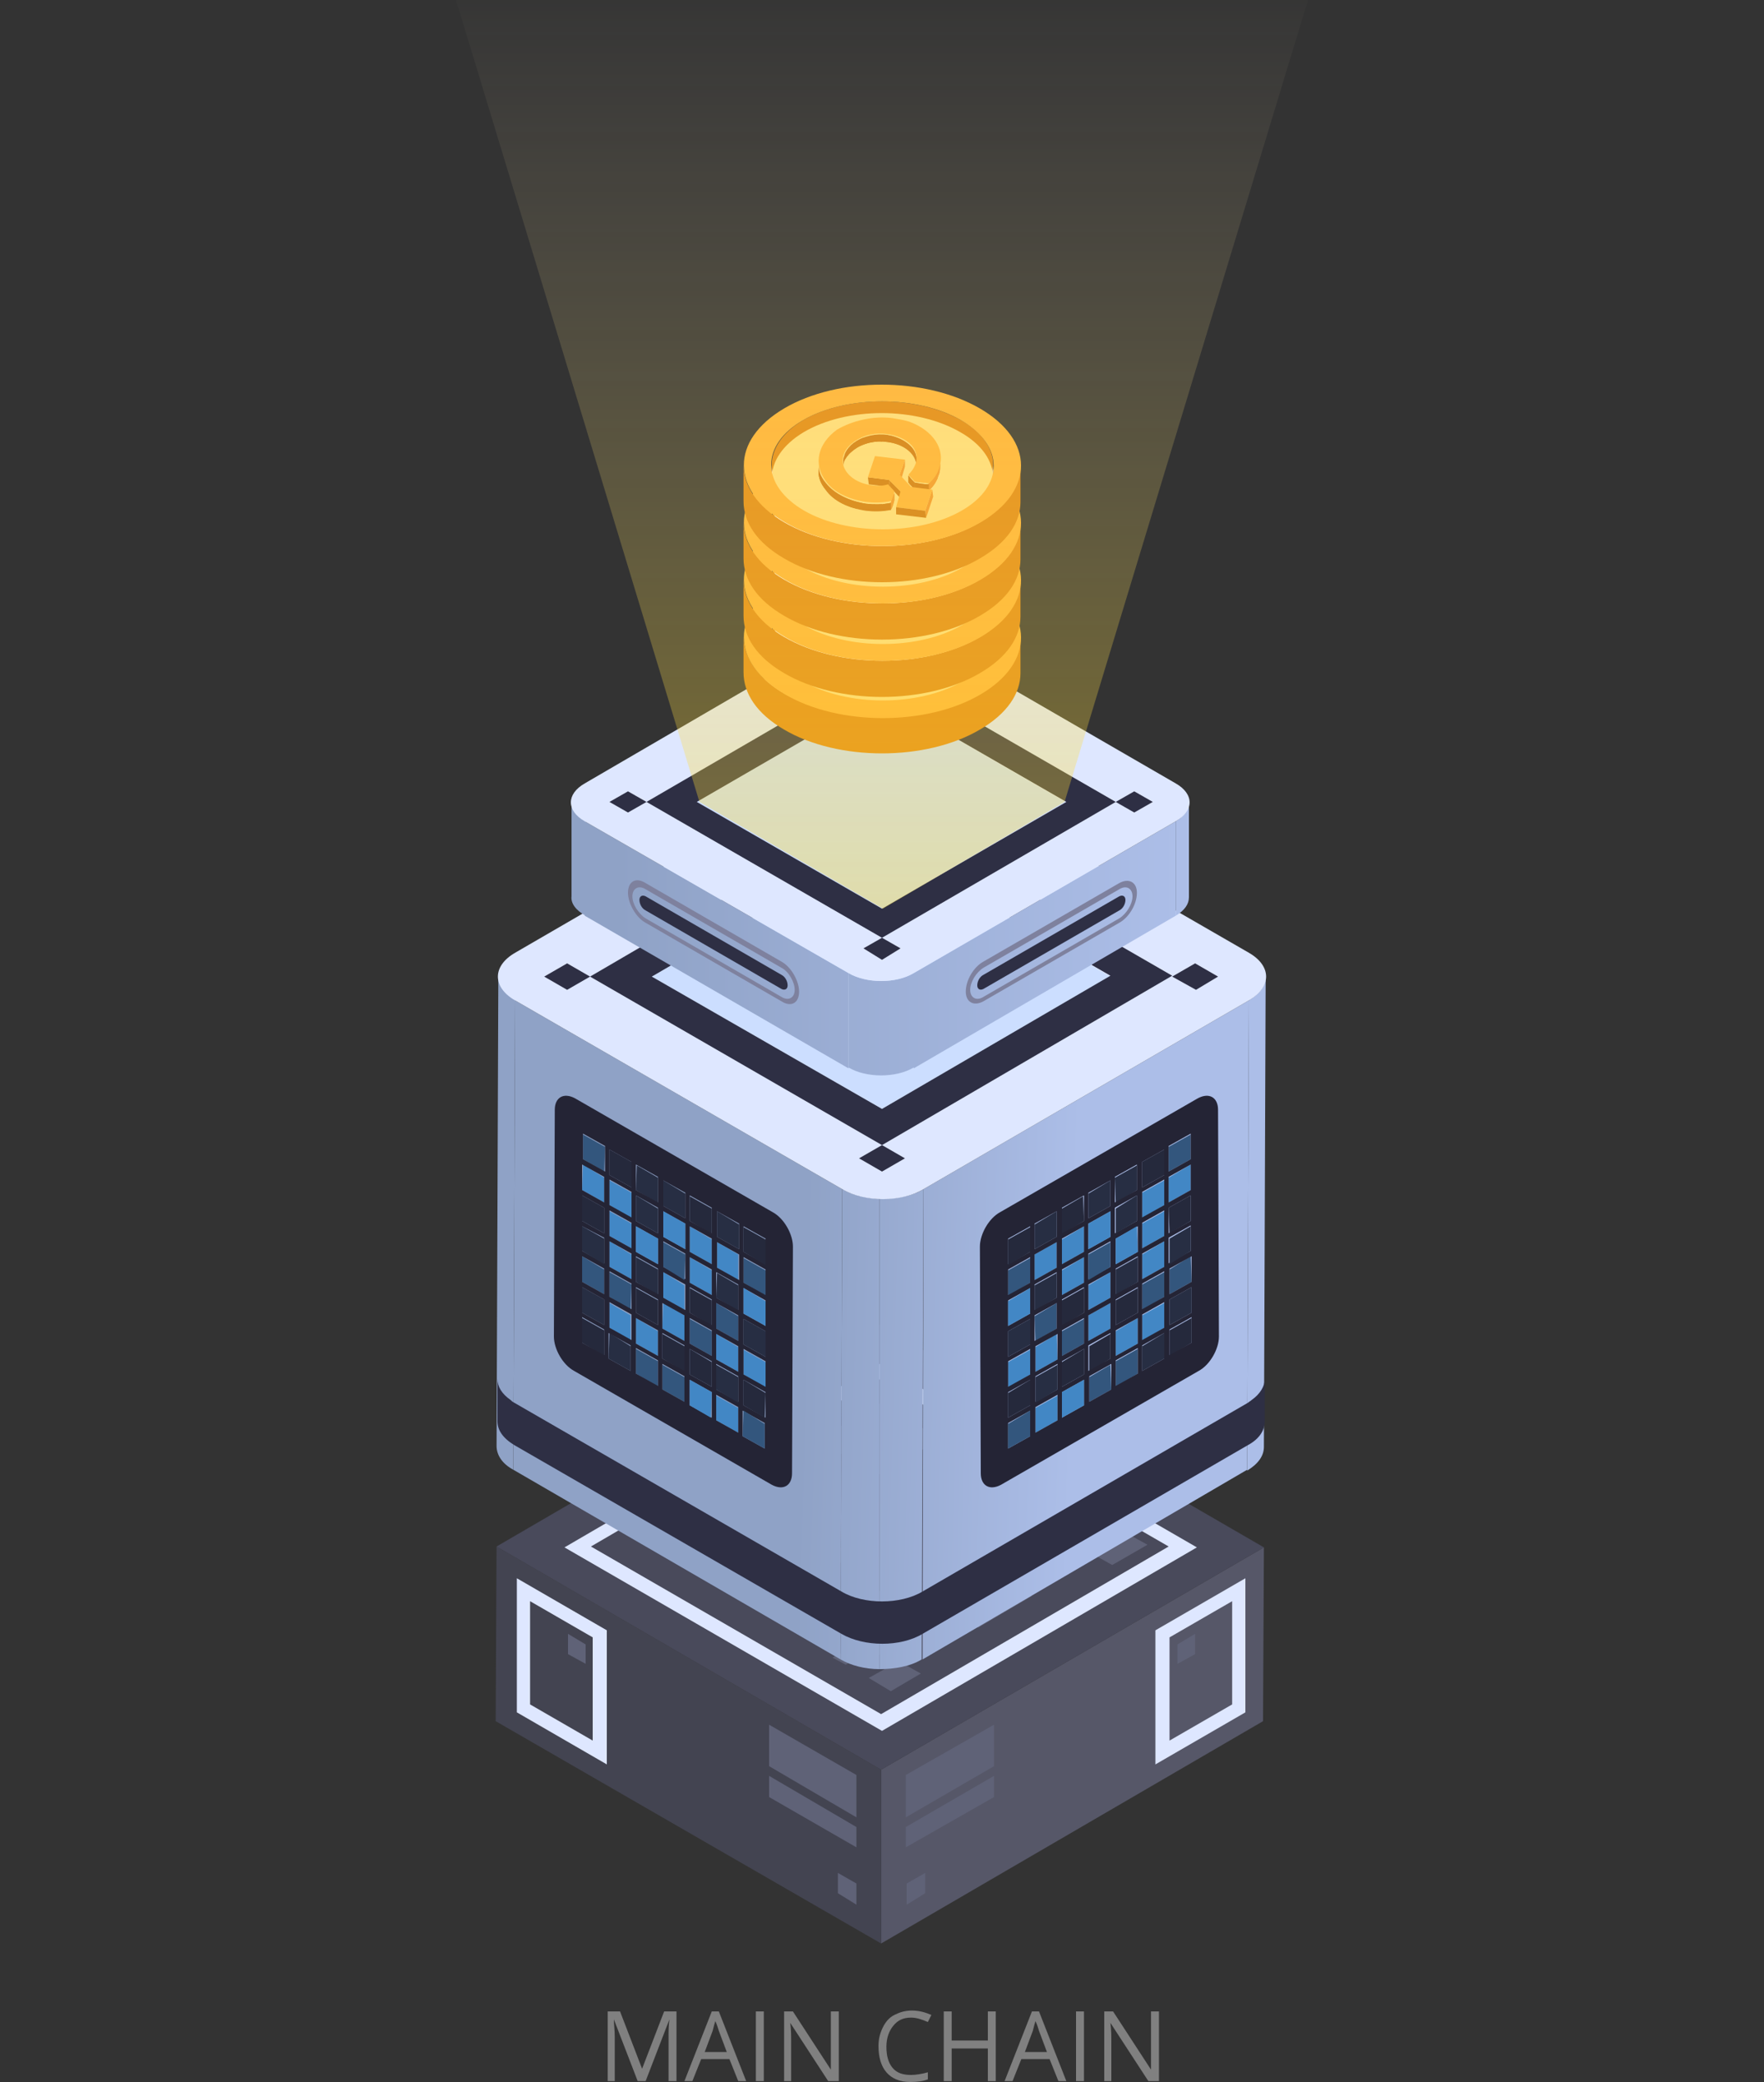 <?xml version="1.0" encoding="utf-8"?>
<!-- Generator: Adobe Illustrator 19.0.0, SVG Export Plug-In . SVG Version: 6.00 Build 0)  -->
<svg version="1.1" id="图层_1" xmlns="http://www.w3.org/2000/svg" xmlns:xlink="http://www.w3.org/1999/xlink" x="0px" y="0px"
	 viewBox="0 0 200 236" style="enable-background:new 0 0 200 236;" xml:space="preserve">
<rect x="0" y="0" width="200" height="236" fill="#333333" stroke="none"/>
<style type="text/css">
	.st0{enable-background:new    ;}
	.st1{fill:#565768;}
	.st2{fill:#434451;}
	.st3{fill:#494A5B;}
	.st4{fill:#5F6277;}
	.st5{fill:#DEE7FF;}
	.st6{fill:url(#XMLID_6_);}
	.st7{fill:url(#XMLID_7_);}
	.st8{fill:url(#XMLID_8_);}
	.st9{fill:url(#XMLID_9_);}
	.st10{fill:url(#XMLID_10_);}
	.st11{fill:url(#XMLID_11_);}
	.st12{fill:#CCDEFF;}
	.st13{fill:#2E2F44;}
	.st14{fill:#272E43;}
	.st15{fill:#4287C5;}
	.st16{fill:#25293C;}
	.st17{fill:#33567D;}
	.st18{fill:#242435;}
	.st19{fill:url(#XMLID_13_);}
	.st20{fill:url(#XMLID_15_);}
	.st21{fill:url(#XMLID_16_);}
	.st22{fill:url(#XMLID_17_);}
	.st23{fill:url(#XMLID_18_);}
	.st24{fill:#7E819E;}
	.st25{fill:#E28813;}
	.st26{fill:#FFFFFF;}
	.st27{fill:#FFDD7D;}
	.st28{fill:#FFB236;}
	.st29{fill:#F2972A;}
	.st30{fill:#D17A11;}
	.st31{clip-path:url(#XMLID_19_);enable-background:new    ;}
	.st32{clip-path:url(#XMLID_20_);enable-background:new    ;}
	.st33{clip-path:url(#XMLID_21_);enable-background:new    ;}
	.st34{clip-path:url(#XMLID_22_);enable-background:new    ;}
	.st35{clip-path:url(#XMLID_23_);enable-background:new    ;}
	.st36{clip-path:url(#XMLID_24_);enable-background:new    ;}
	.st37{opacity:0.4;}
	.st38{fill:url(#XMLID_25_);}
	.st39{fill:#808080;}
</style>
<g id="XMLID_1_">
	<g id="XMLID_2_">
		<g id="XMLID_809_">
			<g id="XMLID_870_">
				<g id="XMLID_871_" class="st0">
					<g id="XMLID_876_">
						<polygon id="XMLID_877_" class="st1" points="143.3,175.4 143.2,195.1 99.9,220.3 99.9,200.6 						"/>
					</g>
					<g id="XMLID_874_">
						<polygon id="XMLID_875_" class="st2" points="99.9,200.6 99.9,220.3 56.2,195.1 56.3,175.3 						"/>
					</g>
					<g id="XMLID_872_">
						<polygon id="XMLID_873_" class="st3" points="143.3,175.4 99.9,200.6 56.3,175.3 99.6,150.1 						"/>
					</g>
				</g>
			</g>
			<g id="XMLID_857_">
				<g id="XMLID_868_">
					<polygon id="XMLID_869_" class="st4" points="135.5,185.2 135.5,187.5 133.5,188.6 133.5,186.4 					"/>
				</g>
				<g id="XMLID_864_">
					<path id="XMLID_865_" class="st5" d="M131,184.8l10.2-5.9l0,15.2l-10.2,5.9L131,184.8z M139.7,193.2l0-11.7l-7.1,4.1l0,11.7
						L139.7,193.2"/>
				</g>
				<g id="XMLID_862_">
					<polygon id="XMLID_863_" class="st4" points="112.7,195.5 112.7,200.2 102.7,206 102.7,201.2 					"/>
				</g>
				<g id="XMLID_860_">
					<polygon id="XMLID_861_" class="st4" points="112.7,201.3 112.7,203.7 102.7,209.4 102.7,207.1 					"/>
				</g>
				<g id="XMLID_858_">
					<polygon id="XMLID_859_" class="st4" points="104.9,212.3 104.9,214.6 102.8,215.9 102.8,213.5 					"/>
				</g>
			</g>
			<g id="XMLID_844_">
				<g id="XMLID_855_">
					<polygon id="XMLID_856_" class="st4" points="64.4,185.2 64.4,187.5 66.4,188.6 66.4,186.4 					"/>
				</g>
				<g id="XMLID_851_">
					<path id="XMLID_852_" class="st5" d="M68.8,200l-10.2-5.9l0-15.2l10.2,5.9L68.8,200z M60.1,193.2l7.1,4.1l0-11.7l-7.1-4.1
						L60.1,193.2"/>
				</g>
				<g id="XMLID_849_">
					<polygon id="XMLID_850_" class="st4" points="87.2,195.5 87.2,200.2 97.1,206 97.1,201.2 					"/>
				</g>
				<g id="XMLID_847_">
					<polygon id="XMLID_848_" class="st4" points="87.2,201.3 87.2,203.7 97.1,209.4 97.1,207.1 					"/>
				</g>
				<g id="XMLID_845_">
					<polygon id="XMLID_846_" class="st4" points="95,212.3 95,214.6 97.1,215.9 97.1,213.5 					"/>
				</g>
			</g>
			<g id="XMLID_810_">
				<g id="XMLID_815_" class="st0">
					<g id="XMLID_842_">
						<polygon id="XMLID_843_" class="st4" points="122.2,174 120.9,174.7 119.3,173.8 120.6,173.1 						"/>
					</g>
					<g id="XMLID_840_">
						<polygon id="XMLID_841_" class="st4" points="87.7,174.6 85.1,176.1 77.8,171.8 80.4,170.3 						"/>
					</g>
					<g id="XMLID_838_">
						<polygon id="XMLID_839_" class="st4" points="130.1,175.1 126.1,177.4 122.2,175.2 126.1,172.9 						"/>
					</g>
					<g id="XMLID_836_">
						<polygon id="XMLID_837_" class="st4" points="117.4,178.3 115.6,179.4 114,178.4 115.8,177.4 						"/>
					</g>
					<g id="XMLID_834_">
						<polygon id="XMLID_835_" class="st4" points="96.7,188.2 95.9,188.7 94.4,187.9 95.2,187.4 						"/>
					</g>
					<g id="XMLID_830_">
						<path id="XMLID_831_" class="st5" d="M99.7,154.6l36,20.8l-35.7,20.8l-36-20.8L99.7,154.6z M99.9,194.3l32.6-19l-32.9-19
							l-32.6,19L99.9,194.3"/>
					</g>
					<g id="XMLID_828_">
						<polygon id="XMLID_829_" class="st4" points="104.5,168.1 102.8,169.1 101,168.1 102.7,167.1 						"/>
					</g>
					<g id="XMLID_826_">
						<polygon id="XMLID_827_" class="st4" points="106.7,163.1 99.5,167.2 92.6,163.2 99.8,159.1 						"/>
					</g>
					<g id="XMLID_824_">
						<polygon id="XMLID_825_" class="st4" points="93.7,166.6 91.7,167.7 89.4,166.4 91.4,165.2 						"/>
					</g>
					<g id="XMLID_822_">
						<polygon id="XMLID_823_" class="st4" points="93.6,174.4 92.1,175.3 90.3,174.3 91.8,173.4 						"/>
					</g>
					<g id="XMLID_820_">
						<polygon id="XMLID_821_" class="st4" points="81.7,175.9 79.9,177 77.9,175.8 79.6,174.7 						"/>
					</g>
					<g id="XMLID_818_">
						<polygon id="XMLID_819_" class="st4" points="98.4,177.2 96.9,178.1 93.8,176.2 95.2,175.4 						"/>
					</g>
					<g id="XMLID_816_">
						<polygon id="XMLID_817_" class="st4" points="104.4,189.7 101,191.7 98.5,190.2 101.9,188.3 						"/>
					</g>
				</g>
				<g id="XMLID_813_">
					<polygon id="XMLID_814_" class="st4" points="105.9,183.9 99.3,187.8 92.3,183.7 98.9,179.9 					"/>
				</g>
				<g id="XMLID_811_">
					<polygon id="XMLID_812_" class="st4" points="117,180.9 110.9,184.5 109.2,183.4 115.2,179.9 					"/>
				</g>
			</g>
		</g>
		<g id="XMLID_777_">
			<g id="XMLID_794_">
				<g id="XMLID_795_" class="st0">
					<g id="XMLID_807_">
						<linearGradient id="XMLID_6_" gradientUnits="userSpaceOnUse" x1="122.236" y1="138.133" x2="91.387" y2="137.315">
							<stop  offset="0" style="stop-color:#ACBEE8"/>
							<stop  offset="1" style="stop-color:#8FA2C6"/>
						</linearGradient>
						<path id="XMLID_808_" class="st6" d="M143.5,110.7l-0.2,53.3c0,1-0.6,1.9-1.9,2.7l0.2-53.3
							C142.9,112.6,143.5,111.7,143.5,110.7z"/>
					</g>
					<g id="XMLID_805_">
						<linearGradient id="XMLID_7_" gradientUnits="userSpaceOnUse" x1="122.176" y1="140.368" x2="91.327" y2="139.55">
							<stop  offset="0" style="stop-color:#ACBEE8"/>
							<stop  offset="1" style="stop-color:#8FA2C6"/>
						</linearGradient>
						<path id="XMLID_806_" class="st7" d="M56.3,163.9l0.2-53.3c0,1,0.6,2,1.9,2.7l-0.2,53.3C56.9,165.9,56.3,164.9,56.3,163.9z"/>
					</g>
					<g id="XMLID_803_">
						<linearGradient id="XMLID_8_" gradientUnits="userSpaceOnUse" x1="121.903" y1="150.677" x2="91.054" y2="149.86">
							<stop  offset="0" style="stop-color:#ACBEE8"/>
							<stop  offset="1" style="stop-color:#8FA2C6"/>
						</linearGradient>
						<polygon id="XMLID_804_" class="st8" points="141.6,113.4 141.4,166.6 104.6,188.1 104.7,134.8 						"/>
					</g>
					<g id="XMLID_801_">
						<linearGradient id="XMLID_9_" gradientUnits="userSpaceOnUse" x1="121.871" y1="151.901" x2="91.022" y2="151.084">
							<stop  offset="0" style="stop-color:#ACBEE8"/>
							<stop  offset="1" style="stop-color:#8FA2C6"/>
						</linearGradient>
						<polygon id="XMLID_802_" class="st9" points="95.5,134.8 95.3,188.1 58.2,166.6 58.4,113.4 						"/>
					</g>
					<g id="XMLID_798_">
						<linearGradient id="XMLID_10_" gradientUnits="userSpaceOnUse" x1="121.588" y1="162.603" x2="90.738" y2="161.786">
							<stop  offset="0" style="stop-color:#ACBEE8"/>
							<stop  offset="1" style="stop-color:#8FA2C6"/>
						</linearGradient>
						<path id="XMLID_800_" class="st10" d="M95.5,134.8l-0.2,53.3c1.2,0.7,2.8,1.1,4.4,1.1v-53.3C98.2,135.8,96.7,135.5,95.5,134.8
							z"/>
						<linearGradient id="XMLID_11_" gradientUnits="userSpaceOnUse" x1="121.59" y1="162.48" x2="90.742" y2="161.663">
							<stop  offset="0" style="stop-color:#ACBEE8"/>
							<stop  offset="1" style="stop-color:#8FA2C6"/>
						</linearGradient>
						<path id="XMLID_799_" class="st11" d="M99.7,135.9v53.3c1.7,0,3.5-0.3,4.8-1.1l0.2-53.3C103.4,135.6,101.5,135.9,99.7,135.9z"
							/>
					</g>
					<g id="XMLID_796_">
						<path id="XMLID_797_" class="st5" d="M141.6,108c2.6,1.5,2.6,3.9,0,5.4l-36.9,21.4c-2.5,1.5-6.7,1.5-9.2,0l-37.1-21.4
							c-2.6-1.5-2.6-3.9,0-5.4l36.9-21.4c2.5-1.5,6.7-1.5,9.2,0L141.6,108z"/>
					</g>
				</g>
			</g>
			<g id="XMLID_779_">
				<g id="XMLID_792_">
					<polygon id="XMLID_793_" class="st12" points="125.9,110.7 100,125.7 73.9,110.7 99.8,95.6 					"/>
				</g>
				<g id="XMLID_790_">
					<polygon id="XMLID_791_" class="st13" points="138.1,110.7 135.6,112.2 132.9,110.7 135.5,109.2 					"/>
				</g>
				<g id="XMLID_788_">
					<polygon id="XMLID_789_" class="st13" points="102.4,90 99.8,91.5 97.2,90 99.8,88.5 					"/>
				</g>
				<g id="XMLID_786_">
					<polygon id="XMLID_787_" class="st13" points="102.6,131.3 100,132.8 97.4,131.3 100,129.8 					"/>
				</g>
				<g id="XMLID_784_">
					<polygon id="XMLID_785_" class="st13" points="66.9,110.7 64.3,112.2 61.7,110.7 64.3,109.2 					"/>
				</g>
				<g id="XMLID_780_">
					<path id="XMLID_781_" class="st13" d="M99.8,91.5l33.1,19.1L100,129.8l-33.1-19.1L99.8,91.5z M100,125.7l25.9-15.1L99.8,95.6
						l-25.9,15.1L100,125.7"/>
				</g>
			</g>
			<path id="XMLID_778_" class="st13" d="M141.9,158.7c-0.1,0.1-0.3,0.2-0.4,0.3l-36.9,21.4c-2.5,1.5-6.7,1.5-9.2,0l-37.1-21.4
				c-0.2-0.1-0.3-0.2-0.4-0.3c-1-0.7-1.5-1.5-1.5-2.4v4.8c0,1,0.6,1.9,1.9,2.7l37.1,21.4c2.6,1.5,6.7,1.5,9.2,0l36.9-21.4
				c1.3-0.7,1.9-1.7,1.9-2.7v0v-4.8C143.4,157.1,142.9,158,141.9,158.7z"/>
		</g>
		<g id="XMLID_624_">
			<g id="XMLID_775_">
				<polygon id="XMLID_776_" class="st14" points="119.8,137.3 119.8,140.2 117.3,141.6 117.3,138.8 				"/>
			</g>
			<g id="XMLID_773_">
				<polygon id="XMLID_774_" class="st15" points="122.9,139 122.9,141.9 120.4,143.3 120.4,140.5 				"/>
			</g>
			<g id="XMLID_771_">
				<polygon id="XMLID_772_" class="st16" points="122.8,135.6 122.9,138.4 120.4,139.9 120.4,137 				"/>
			</g>
			<g id="XMLID_769_">
				<polygon id="XMLID_770_" class="st14" points="125.9,133.8 125.9,136.7 123.4,138.1 123.4,135.3 				"/>
			</g>
			<g id="XMLID_767_">
				<polygon id="XMLID_768_" class="st14" points="128.9,132.1 128.9,134.9 126.5,136.4 126.4,133.5 				"/>
			</g>
			<g id="XMLID_765_">
				<polygon id="XMLID_766_" class="st15" points="132,137.3 132,140.1 129.5,141.5 129.5,138.7 				"/>
			</g>
			<g id="XMLID_763_">
				<polygon id="XMLID_764_" class="st15" points="132,133.8 132,136.6 129.5,138.1 129.5,135.2 				"/>
			</g>
			<g id="XMLID_761_">
				<polygon id="XMLID_762_" class="st16" points="132,130.3 132,133.2 129.5,134.6 129.5,131.7 				"/>
			</g>
			<g id="XMLID_759_">
				<polygon id="XMLID_760_" class="st16" points="135,135.5 135,138.4 132.6,139.8 132.5,136.9 				"/>
			</g>
			<g id="XMLID_754_" class="st0">
				<g id="XMLID_757_">
					<polygon id="XMLID_758_" class="st15" points="135,132 135,134.9 132.5,136.3 132.5,133.5 					"/>
				</g>
				<g id="XMLID_755_">
					<polygon id="XMLID_756_" class="st17" points="135,128.6 135,131.4 132.5,132.8 132.5,130 					"/>
				</g>
			</g>
			<g id="XMLID_752_">
				<polygon id="XMLID_753_" class="st14" points="119.8,144.3 119.8,147.1 117.3,148.6 117.3,145.7 				"/>
			</g>
			<g id="XMLID_750_">
				<polygon id="XMLID_751_" class="st15" points="119.8,140.8 119.8,143.7 117.3,145.1 117.3,142.2 				"/>
			</g>
			<g id="XMLID_748_">
				<polygon id="XMLID_749_" class="st17" points="122.9,149.5 122.9,152.3 120.4,153.7 120.4,150.9 				"/>
			</g>
			<g id="XMLID_746_">
				<polygon id="XMLID_747_" class="st16" points="122.9,146 122.9,148.8 120.4,150.3 120.4,147.4 				"/>
			</g>
			<g id="XMLID_744_">
				<polygon id="XMLID_745_" class="st15" points="122.9,142.5 122.9,145.4 120.4,146.8 120.4,144 				"/>
			</g>
			<g id="XMLID_742_">
				<polygon id="XMLID_743_" class="st17" points="119.8,147.7 119.8,150.6 117.4,152 117.3,149.2 				"/>
			</g>
			<g id="XMLID_740_">
				<polygon id="XMLID_741_" class="st15" points="125.9,144.2 125.9,147.1 123.4,148.5 123.4,145.7 				"/>
			</g>
			<g id="XMLID_738_">
				<polygon id="XMLID_739_" class="st16" points="129,146 129,148.8 126.5,150.2 126.5,147.4 				"/>
			</g>
			<g id="XMLID_736_">
				<polygon id="XMLID_737_" class="st14" points="129,142.5 129,145.3 126.5,146.8 126.5,143.9 				"/>
			</g>
			<g id="XMLID_734_">
				<polygon id="XMLID_735_" class="st15" points="132,140.7 132,143.6 129.5,145 129.5,142.2 				"/>
			</g>
			<g id="XMLID_732_">
				<polygon id="XMLID_733_" class="st17" points="125.9,154.7 126,157.5 123.5,158.9 123.5,156.1 				"/>
			</g>
			<g id="XMLID_730_">
				<polygon id="XMLID_731_" class="st16" points="125.9,151.2 125.9,154 123.5,155.5 123.5,152.6 				"/>
			</g>
			<g id="XMLID_728_">
				<polygon id="XMLID_729_" class="st15" points="125.9,147.7 125.9,150.6 123.4,152 123.4,149.1 				"/>
			</g>
			<g id="XMLID_726_">
				<polygon id="XMLID_727_" class="st14" points="132,151.1 132,154 129.5,155.4 129.5,152.6 				"/>
			</g>
			<g id="XMLID_724_">
				<polygon id="XMLID_725_" class="st15" points="132,147.7 132,150.5 129.5,152 129.5,149.1 				"/>
			</g>
			<g id="XMLID_722_">
				<polygon id="XMLID_723_" class="st17" points="132,144.2 132,147 129.5,148.5 129.5,145.6 				"/>
			</g>
			<g id="XMLID_720_">
				<polygon id="XMLID_721_" class="st17" points="135,142.4 135.1,145.3 132.6,146.7 132.6,143.9 				"/>
			</g>
			<g id="XMLID_718_">
				<polygon id="XMLID_719_" class="st17" points="129,152.9 129,155.7 126.5,157.2 126.5,154.3 				"/>
			</g>
			<g id="XMLID_716_">
				<polygon id="XMLID_717_" class="st15" points="129,149.4 129,152.3 126.5,153.7 126.5,150.9 				"/>
			</g>
			<g id="XMLID_714_">
				<polygon id="XMLID_715_" class="st14" points="135.1,145.9 135.1,148.8 132.6,150.2 132.6,147.3 				"/>
			</g>
			<g id="XMLID_712_">
				<polygon id="XMLID_713_" class="st15" points="119.9,158.2 119.9,161 117.4,162.4 117.4,159.6 				"/>
			</g>
			<g id="XMLID_710_">
				<polygon id="XMLID_711_" class="st16" points="135.1,149.4 135.1,152.2 132.6,153.7 132.6,150.8 				"/>
			</g>
			<g id="XMLID_641_" class="st0">
				<g id="XMLID_708_">
					<polygon id="XMLID_709_" class="st15" points="119.8,151.2 119.9,154.1 117.4,155.5 117.4,152.7 					"/>
				</g>
				<g id="XMLID_706_">
					<polygon id="XMLID_707_" class="st15" points="116.8,153 116.8,155.8 114.3,157.3 114.3,154.4 					"/>
				</g>
				<g id="XMLID_704_">
					<polygon id="XMLID_705_" class="st17" points="116.8,142.6 116.8,145.4 114.3,146.9 114.3,144 					"/>
				</g>
				<g id="XMLID_652_">
					<path id="XMLID_653_" class="st18" d="M135.8,124.5c1.3-0.7,2.3-0.1,2.3,1.3l0.1,25.7c0,1.4-1,3.2-2.3,3.9l-22.4,12.9
						c-1.3,0.7-2.3,0.1-2.3-1.3l-0.1-25.7c0-1.4,1-3.2,2.3-3.9L135.8,124.5z M119.8,150.6l0-2.9l-2.5,1.4l0,2.9L119.8,150.6
						 M119.9,157.5l0-2.9l-2.5,1.4l0,2.9L119.9,157.5 M135,141.8l0-2.9l-2.5,1.4l0,2.9L135,141.8 M119.8,143.7l0-2.9l-2.5,1.4l0,2.9
						L119.8,143.7 M122.9,148.8l0-2.9l-2.5,1.4l0,2.9L122.9,148.8 M116.8,152.4l0-2.9l-2.5,1.4l0,2.9L116.8,152.4 M132,143.6l0-2.9
						l-2.5,1.4l0,2.9L132,143.6 M135,134.9l0-2.9l-2.5,1.4l0,2.9L135,134.9 M135.1,148.8l0-2.9l-2.5,1.4l0,2.9L135.1,148.8
						 M116.8,159.3l0-2.9l-2.5,1.4l0,2.9L116.8,159.3 M116.8,145.4l0-2.9l-2.5,1.4l0,2.9L116.8,145.4 M132,150.5l0-2.9l-2.5,1.4
						l0,2.9L132,150.5 M122.9,155.8l0-2.9l-2.5,1.4l0,2.9L122.9,155.8 M132,136.6l0-2.9l-2.5,1.4l0,2.9L132,136.6 M122.9,141.9
						l0-2.9l-2.5,1.4l0,2.9L122.9,141.9 M119.9,154.1l0-2.9l-2.5,1.4l0,2.9L119.9,154.1 M129,145.3l0-2.9l-2.5,1.4l0,2.9L129,145.3
						 M119.8,140.2l0-2.9l-2.5,1.4l0,2.9L119.8,140.2 M135.1,145.3l0-2.9l-2.5,1.4l0,2.9L135.1,145.3 M132,147l0-2.9l-2.5,1.4l0,2.9
						L132,147 M116.8,155.8l0-2.9l-2.5,1.4l0,2.9L116.8,155.8 M122.9,152.3l0-2.9l-2.5,1.4l0,2.9L122.9,152.3 M119.8,147.1l0-2.9
						l-2.5,1.4l0,2.9L119.8,147.1 M129,152.3l0-2.9l-2.5,1.4l0,2.9L129,152.3 M128.9,138.4l0-2.9l-2.5,1.4l0,2.9L128.9,138.4
						 M135,131.4l0-2.9l-2.5,1.4l0,2.9L135,131.4 M116.8,141.9l0-2.9l-2.5,1.4l0,2.9L116.8,141.9 M132,133.2l0-2.9l-2.5,1.4l0,2.9
						L132,133.2 M122.9,138.4l0-2.9l-2.5,1.4l0,2.9L122.9,138.4 M119.9,161l0-2.9l-2.5,1.4l0,2.9L119.9,161 M125.9,147.1l0-2.9
						l-2.5,1.4l0,2.9L125.9,147.1 M135,138.4l0-2.9l-2.5,1.4l0,2.9L135,138.4 M116.8,148.9l0-2.9l-2.5,1.4l0,2.9L116.8,148.9
						 M122.9,145.4l0-2.9l-2.5,1.4l0,2.9L122.9,145.4 M132,140.1l0-2.9l-2.5,1.4l0,2.9L132,140.1 M135.1,152.2l0-2.9l-2.5,1.4l0,2.9
						L135.1,152.2 M132,154l0-2.9l-2.5,1.4l0,2.9L132,154 M125.9,154l0-2.9l-2.5,1.4l0,2.9L125.9,154 M116.8,162.8l0-2.9l-2.5,1.4
						l0,2.9L116.8,162.8 M122.9,159.3l0-2.9l-2.5,1.4l0,2.9L122.9,159.3 M125.9,140.2l0-2.9l-2.5,1.4l0,2.9L125.9,140.2 M129,148.8
						l0-2.9l-2.5,1.4l0,2.9L129,148.8 M128.9,134.9l0-2.9l-2.5,1.4l0,2.9L128.9,134.9 M129,141.9l0-2.9l-2.5,1.4l0,2.9L129,141.9
						 M125.9,150.6l0-2.9l-2.5,1.4l0,2.9L125.9,150.6 M129,155.7l0-2.9l-2.5,1.4l0,2.9L129,155.7 M125.9,136.7l0-2.9l-2.5,1.4l0,2.9
						L125.9,136.7 M125.9,143.6l0-2.9l-2.5,1.4l0,2.9L125.9,143.6 M126,157.5l0-2.9l-2.5,1.4l0,2.9L126,157.5"/>
				</g>
				<g id="XMLID_650_">
					<polygon id="XMLID_651_" class="st17" points="116.8,159.9 116.8,162.8 114.3,164.2 114.3,161.4 					"/>
				</g>
				<g id="XMLID_648_">
					<polygon id="XMLID_649_" class="st14" points="119.9,154.7 119.9,157.5 117.4,159 117.4,156.1 					"/>
				</g>
				<g id="XMLID_646_">
					<polygon id="XMLID_647_" class="st16" points="116.8,156.4 116.8,159.3 114.3,160.7 114.3,157.9 					"/>
				</g>
				<g id="XMLID_644_">
					<polygon id="XMLID_645_" class="st14" points="116.8,149.5 116.8,152.4 114.3,153.8 114.3,150.9 					"/>
				</g>
				<g id="XMLID_642_">
					<polygon id="XMLID_643_" class="st15" points="116.8,146 116.8,148.9 114.3,150.3 114.3,147.5 					"/>
				</g>
			</g>
			<g id="XMLID_639_">
				<polygon id="XMLID_640_" class="st16" points="116.8,139.1 116.8,141.9 114.3,143.4 114.3,140.5 				"/>
			</g>
			<g id="XMLID_637_">
				<polygon id="XMLID_638_" class="st15" points="125.9,137.3 125.9,140.2 123.4,141.6 123.4,138.7 				"/>
			</g>
			<g id="XMLID_635_">
				<polygon id="XMLID_636_" class="st15" points="128.9,139 129,141.9 126.5,143.3 126.5,140.4 				"/>
			</g>
			<g id="XMLID_633_">
				<polygon id="XMLID_634_" class="st14" points="128.9,135.5 128.9,138.4 126.5,139.8 126.5,137 				"/>
			</g>
			<g id="XMLID_631_">
				<polygon id="XMLID_632_" class="st17" points="125.9,140.8 125.9,143.6 123.4,145.1 123.4,142.2 				"/>
			</g>
			<g id="XMLID_629_">
				<polygon id="XMLID_630_" class="st14" points="135,139 135,141.8 132.6,143.3 132.6,140.4 				"/>
			</g>
			<g id="XMLID_627_">
				<polygon id="XMLID_628_" class="st15" points="122.9,156.4 122.9,159.3 120.4,160.7 120.4,157.8 				"/>
			</g>
			<g id="XMLID_625_">
				<polygon id="XMLID_626_" class="st16" points="122.9,152.9 122.9,155.8 120.4,157.2 120.4,154.4 				"/>
			</g>
		</g>
		<g id="XMLID_471_">
			<g id="XMLID_622_">
				<polygon id="XMLID_623_" class="st14" points="81.3,137.3 81.3,140.2 83.8,141.6 83.8,138.8 				"/>
			</g>
			<g id="XMLID_620_">
				<polygon id="XMLID_621_" class="st15" points="78.2,139 78.2,141.9 80.7,143.3 80.7,140.5 				"/>
			</g>
			<g id="XMLID_618_">
				<polygon id="XMLID_619_" class="st16" points="78.2,135.6 78.2,138.4 80.7,139.9 80.7,137 				"/>
			</g>
			<g id="XMLID_616_">
				<polygon id="XMLID_617_" class="st14" points="75.2,133.8 75.2,136.7 77.7,138.1 77.7,135.3 				"/>
			</g>
			<g id="XMLID_614_">
				<polygon id="XMLID_615_" class="st14" points="72.2,132.1 72.1,134.9 74.6,136.4 74.6,133.5 				"/>
			</g>
			<g id="XMLID_612_">
				<polygon id="XMLID_613_" class="st15" points="69.1,137.3 69.1,140.1 71.6,141.5 71.6,138.7 				"/>
			</g>
			<g id="XMLID_610_">
				<polygon id="XMLID_611_" class="st15" points="69.1,133.8 69.1,136.6 71.6,138.1 71.6,135.2 				"/>
			</g>
			<g id="XMLID_608_">
				<polygon id="XMLID_609_" class="st16" points="69.1,130.3 69.1,133.2 71.6,134.6 71.6,131.7 				"/>
			</g>
			<g id="XMLID_606_">
				<polygon id="XMLID_607_" class="st16" points="66,135.5 66,138.4 68.5,139.8 68.5,136.9 				"/>
			</g>
			<g id="XMLID_601_" class="st0">
				<g id="XMLID_604_">
					<polygon id="XMLID_605_" class="st15" points="66.1,132 66,134.9 68.5,136.3 68.5,133.5 					"/>
				</g>
				<g id="XMLID_602_">
					<polygon id="XMLID_603_" class="st17" points="66.1,128.6 66.1,131.4 68.5,132.8 68.6,130 					"/>
				</g>
			</g>
			<g id="XMLID_599_">
				<polygon id="XMLID_600_" class="st14" points="81.3,144.3 81.2,147.1 83.7,148.6 83.7,145.7 				"/>
			</g>
			<g id="XMLID_597_">
				<polygon id="XMLID_598_" class="st15" points="81.3,140.8 81.3,143.7 83.7,145.1 83.7,142.2 				"/>
			</g>
			<g id="XMLID_595_">
				<polygon id="XMLID_596_" class="st17" points="78.2,149.5 78.2,152.3 80.7,153.7 80.7,150.9 				"/>
			</g>
			<g id="XMLID_593_">
				<polygon id="XMLID_594_" class="st16" points="78.2,146 78.2,148.8 80.7,150.3 80.7,147.4 				"/>
			</g>
			<g id="XMLID_591_">
				<polygon id="XMLID_592_" class="st15" points="78.2,142.5 78.2,145.4 80.7,146.8 80.7,144 				"/>
			</g>
			<g id="XMLID_589_">
				<polygon id="XMLID_590_" class="st17" points="81.2,147.7 81.2,150.6 83.7,152 83.7,149.2 				"/>
			</g>
			<g id="XMLID_587_">
				<polygon id="XMLID_588_" class="st15" points="75.2,144.2 75.2,147.1 77.6,148.5 77.6,145.7 				"/>
			</g>
			<g id="XMLID_585_">
				<polygon id="XMLID_586_" class="st16" points="72.1,146 72.1,148.8 74.6,150.2 74.6,147.4 				"/>
			</g>
			<g id="XMLID_583_">
				<polygon id="XMLID_584_" class="st14" points="72.1,142.5 72.1,145.3 74.6,146.8 74.6,143.9 				"/>
			</g>
			<g id="XMLID_581_">
				<polygon id="XMLID_582_" class="st15" points="69.1,140.7 69.1,143.6 71.6,145 71.6,142.2 				"/>
			</g>
			<g id="XMLID_579_">
				<polygon id="XMLID_580_" class="st17" points="75.1,154.7 75.1,157.5 77.6,158.9 77.6,156.1 				"/>
			</g>
			<g id="XMLID_577_">
				<polygon id="XMLID_578_" class="st16" points="75.1,151.2 75.1,154 77.6,155.5 77.6,152.6 				"/>
			</g>
			<g id="XMLID_575_">
				<polygon id="XMLID_576_" class="st15" points="75.2,147.7 75.1,150.6 77.6,152 77.6,149.1 				"/>
			</g>
			<g id="XMLID_573_">
				<polygon id="XMLID_574_" class="st14" points="69.1,151.1 69,154 71.5,155.4 71.5,152.6 				"/>
			</g>
			<g id="XMLID_571_">
				<polygon id="XMLID_572_" class="st15" points="69.1,147.7 69.1,150.5 71.5,152 71.5,149.1 				"/>
			</g>
			<g id="XMLID_569_">
				<polygon id="XMLID_570_" class="st17" points="69.1,144.2 69.1,147 71.5,148.5 71.6,145.6 				"/>
			</g>
			<g id="XMLID_567_">
				<polygon id="XMLID_568_" class="st17" points="66,142.4 66,145.3 68.5,146.7 68.5,143.9 				"/>
			</g>
			<g id="XMLID_565_">
				<polygon id="XMLID_566_" class="st17" points="72.1,152.9 72.1,155.7 74.6,157.2 74.6,154.3 				"/>
			</g>
			<g id="XMLID_563_">
				<polygon id="XMLID_564_" class="st15" points="72.1,149.4 72.1,152.3 74.6,153.7 74.6,150.9 				"/>
			</g>
			<g id="XMLID_561_">
				<polygon id="XMLID_562_" class="st14" points="66,145.9 66,148.8 68.5,150.2 68.5,147.3 				"/>
			</g>
			<g id="XMLID_559_">
				<polygon id="XMLID_560_" class="st15" points="81.2,158.2 81.2,161 83.7,162.4 83.7,159.6 				"/>
			</g>
			<g id="XMLID_557_">
				<polygon id="XMLID_558_" class="st16" points="66,149.4 66,152.2 68.5,153.7 68.5,150.8 				"/>
			</g>
			<g id="XMLID_488_" class="st0">
				<g id="XMLID_555_">
					<polygon id="XMLID_556_" class="st15" points="81.2,151.2 81.2,154.1 83.7,155.5 83.7,152.7 					"/>
				</g>
				<g id="XMLID_553_">
					<polygon id="XMLID_554_" class="st15" points="84.3,153 84.3,155.8 86.8,157.3 86.8,154.4 					"/>
				</g>
				<g id="XMLID_551_">
					<polygon id="XMLID_552_" class="st17" points="84.3,142.6 84.3,145.4 86.8,146.9 86.8,144 					"/>
				</g>
				<g id="XMLID_499_">
					<path id="XMLID_500_" class="st18" d="M87.6,137.4c1.3,0.7,2.3,2.5,2.3,3.9L89.8,167c0,1.4-1,2-2.3,1.3l-22.4-12.9
						c-1.3-0.7-2.3-2.5-2.3-3.9l0.1-25.7c0-1.4,1-2,2.3-1.3L87.6,137.4z M81.2,150.6l2.5,1.4l0-2.9l-2.5-1.4L81.2,150.6 M81.2,157.5
						l2.5,1.4l0-2.9l-2.5-1.4L81.2,157.5 M66,141.8l2.5,1.4l0-2.9L66,139L66,141.8 M81.3,143.7l2.5,1.4l0-2.9l-2.5-1.4L81.3,143.7
						 M78.2,148.8l2.5,1.4l0-2.9l-2.5-1.4L78.2,148.8 M84.3,152.4l2.5,1.4l0-2.9l-2.5-1.4L84.3,152.4 M69.1,143.6l2.5,1.4l0-2.9
						l-2.5-1.4L69.1,143.6 M66,134.9l2.5,1.4l0-2.9l-2.5-1.4L66,134.9 M66,148.8l2.5,1.4l0-2.9l-2.5-1.4L66,148.8 M84.3,159.3
						l2.5,1.4l0-2.9l-2.5-1.4L84.3,159.3 M84.3,145.4l2.5,1.4l0-2.9l-2.5-1.4L84.3,145.4 M69.1,150.5l2.5,1.4l0-2.9l-2.5-1.4
						L69.1,150.5 M78.2,155.8l2.5,1.4l0-2.9l-2.5-1.4L78.2,155.8 M69.1,136.6l2.5,1.4l0-2.9l-2.5-1.4L69.1,136.6 M78.2,141.9
						l2.5,1.4l0-2.9l-2.5-1.4L78.2,141.9 M81.2,154.1l2.5,1.4l0-2.9l-2.5-1.4L81.2,154.1 M72.1,145.3l2.5,1.4l0-2.9l-2.5-1.4
						L72.1,145.3 M81.3,140.2l2.5,1.4l0-2.9l-2.5-1.4L81.3,140.2 M66,145.3l2.5,1.4l0-2.9l-2.5-1.4L66,145.3 M69.1,147l2.5,1.4
						l0-2.9l-2.5-1.4L69.1,147 M84.3,155.8l2.5,1.4l0-2.9l-2.5-1.4L84.3,155.8 M78.2,152.3l2.5,1.4l0-2.9l-2.5-1.4L78.2,152.3
						 M81.2,147.1l2.5,1.4l0-2.9l-2.5-1.4L81.2,147.1 M72.1,152.3l2.5,1.4l0-2.9l-2.5-1.4L72.1,152.3 M72.1,138.4l2.5,1.4l0-2.9
						l-2.5-1.4L72.1,138.4 M66.1,131.4l2.5,1.4l0-2.9l-2.5-1.4L66.1,131.4 M84.3,141.9l2.5,1.4l0-2.9l-2.5-1.4L84.3,141.9
						 M69.1,133.2l2.5,1.4l0-2.9l-2.5-1.4L69.1,133.2 M78.2,138.4l2.5,1.4l0-2.9l-2.5-1.4L78.2,138.4 M81.2,161l2.5,1.4l0-2.9
						l-2.5-1.4L81.2,161 M75.2,147.1l2.5,1.4l0-2.9l-2.5-1.4L75.2,147.1 M66,138.4l2.5,1.4l0-2.9l-2.5-1.4L66,138.4 M84.3,148.9
						l2.5,1.4l0-2.9l-2.5-1.4L84.3,148.9 M78.2,145.4l2.5,1.4l0-2.9l-2.5-1.4L78.2,145.4 M69.1,140.1l2.5,1.4l0-2.9l-2.5-1.4
						L69.1,140.1 M66,152.2l2.5,1.4l0-2.9l-2.5-1.4L66,152.2 M69,154l2.5,1.4l0-2.9l-2.5-1.4L69,154 M75.1,154l2.5,1.4l0-2.9
						l-2.5-1.4L75.1,154 M84.2,162.8l2.5,1.4l0-2.9l-2.5-1.4L84.2,162.8 M78.2,159.3l2.5,1.4l0-2.9l-2.5-1.4L78.2,159.3 M75.2,140.2
						l2.5,1.4l0-2.9l-2.5-1.4L75.2,140.2 M72.1,148.8l2.5,1.4l0-2.9l-2.5-1.4L72.1,148.8 M72.1,134.9l2.5,1.4l0-2.9l-2.5-1.4
						L72.1,134.9 M72.1,141.9l2.5,1.4l0-2.9l-2.5-1.4L72.1,141.9 M75.1,150.6l2.5,1.4l0-2.9l-2.5-1.4L75.1,150.6 M72.1,155.7
						l2.5,1.4l0-2.9l-2.5-1.4L72.1,155.7 M75.2,136.7l2.5,1.4l0-2.9l-2.5-1.4L75.2,136.7 M75.2,143.6l2.5,1.4l0-2.9l-2.5-1.4
						L75.2,143.6 M75.1,157.5l2.5,1.4l0-2.9l-2.5-1.4L75.1,157.5"/>
				</g>
				<g id="XMLID_497_">
					<polygon id="XMLID_498_" class="st17" points="84.3,159.9 84.2,162.8 86.7,164.2 86.7,161.4 					"/>
				</g>
				<g id="XMLID_495_">
					<polygon id="XMLID_496_" class="st14" points="81.2,154.7 81.2,157.5 83.7,159 83.7,156.1 					"/>
				</g>
				<g id="XMLID_493_">
					<polygon id="XMLID_494_" class="st16" points="84.3,156.4 84.3,159.3 86.7,160.7 86.8,157.9 					"/>
				</g>
				<g id="XMLID_491_">
					<polygon id="XMLID_492_" class="st14" points="84.3,149.5 84.3,152.4 86.8,153.8 86.8,150.9 					"/>
				</g>
				<g id="XMLID_489_">
					<polygon id="XMLID_490_" class="st15" points="84.3,146 84.3,148.9 86.8,150.3 86.8,147.5 					"/>
				</g>
			</g>
			<g id="XMLID_486_">
				<polygon id="XMLID_487_" class="st16" points="84.3,139.1 84.3,141.9 86.8,143.4 86.8,140.5 				"/>
			</g>
			<g id="XMLID_484_">
				<polygon id="XMLID_485_" class="st15" points="75.2,137.3 75.2,140.2 77.7,141.6 77.7,138.7 				"/>
			</g>
			<g id="XMLID_482_">
				<polygon id="XMLID_483_" class="st15" points="72.1,139 72.1,141.9 74.6,143.3 74.6,140.4 				"/>
			</g>
			<g id="XMLID_480_">
				<polygon id="XMLID_481_" class="st14" points="72.1,135.5 72.1,138.4 74.6,139.8 74.6,137 				"/>
			</g>
			<g id="XMLID_478_">
				<polygon id="XMLID_479_" class="st17" points="75.2,140.8 75.2,143.6 77.6,145.1 77.7,142.2 				"/>
			</g>
			<g id="XMLID_476_">
				<polygon id="XMLID_477_" class="st14" points="66,139 66,141.8 68.5,143.3 68.5,140.4 				"/>
			</g>
			<g id="XMLID_474_">
				<polygon id="XMLID_475_" class="st15" points="78.2,156.4 78.2,159.3 80.6,160.7 80.7,157.8 				"/>
			</g>
			<g id="XMLID_472_">
				<polygon id="XMLID_473_" class="st16" points="78.2,152.9 78.2,155.8 80.7,157.2 80.7,154.4 				"/>
			</g>
		</g>
		<g id="XMLID_3_">
			<g id="XMLID_427_">
				<g id="XMLID_442_">
					<g id="XMLID_458_" class="st0">
						<g id="XMLID_469_">
							<linearGradient id="XMLID_13_" gradientUnits="userSpaceOnUse" x1="133.669" y1="97.388" x2="70.025" y2="97.553">
								<stop  offset="0" style="stop-color:#ACBEE8"/>
								<stop  offset="1" style="stop-color:#8FA2C6"/>
							</linearGradient>
							<path id="XMLID_470_" class="st19" d="M134.8,91l0,10.7c0,0.8-0.5,1.5-1.5,2.1l0-10.7C134.3,92.5,134.8,91.7,134.8,91z"/>
						</g>
						<g id="XMLID_467_">
							<linearGradient id="XMLID_15_" gradientUnits="userSpaceOnUse" x1="133.668" y1="97.197" x2="70.025" y2="97.361">
								<stop  offset="0" style="stop-color:#ACBEE8"/>
								<stop  offset="1" style="stop-color:#8FA2C6"/>
							</linearGradient>
							<path id="XMLID_468_" class="st20" d="M64.8,101.6l0-10.7c0,0.8,0.5,1.6,1.6,2.2l0,10.7C65.3,103.2,64.7,102.4,64.8,101.6z"
								/>
						</g>
						<g id="XMLID_465_">
							<linearGradient id="XMLID_16_" gradientUnits="userSpaceOnUse" x1="133.694" y1="107.04" x2="70.051" y2="107.205">
								<stop  offset="0" style="stop-color:#ACBEE8"/>
								<stop  offset="1" style="stop-color:#8FA2C6"/>
							</linearGradient>
							<polygon id="XMLID_466_" class="st21" points="133.3,93.1 133.3,103.8 103.6,121.1 103.6,110.3 							"/>
						</g>
						<g id="XMLID_463_">
							<linearGradient id="XMLID_17_" gradientUnits="userSpaceOnUse" x1="133.694" y1="106.944" x2="70.051" y2="107.109">
								<stop  offset="0" style="stop-color:#ACBEE8"/>
								<stop  offset="1" style="stop-color:#8FA2C6"/>
							</linearGradient>
							<polygon id="XMLID_464_" class="st22" points="96.2,110.3 96.2,121.1 66.3,103.8 66.3,93.1 							"/>
						</g>
						<g id="XMLID_461_">
							<linearGradient id="XMLID_18_" gradientUnits="userSpaceOnUse" x1="133.718" y1="116.055" x2="70.073" y2="116.22">
								<stop  offset="0" style="stop-color:#ACBEE8"/>
								<stop  offset="1" style="stop-color:#8FA2C6"/>
							</linearGradient>
							<path id="XMLID_462_" class="st23" d="M103.6,110.3l0,10.7c-2,1.2-5.4,1.2-7.4,0l0-10.7C98.3,111.5,101.6,111.5,103.6,110.3z
								"/>
						</g>
						<g id="XMLID_459_">
							<path id="XMLID_460_" class="st5" d="M133.3,88.8c2.1,1.2,2.1,3.1,0,4.3l-29.7,17.2c-2,1.2-5.4,1.2-7.4,0L66.3,93.1
								c-2.1-1.2-2.1-3.1,0-4.3L96,71.5c2-1.2,5.4-1.2,7.4,0L133.3,88.8z"/>
						</g>
					</g>
					<g id="XMLID_443_">
						<g id="XMLID_456_">
							<polygon id="XMLID_457_" class="st12" points="120.8,90.9 100,103 79,90.9 99.8,78.8 							"/>
						</g>
						<g id="XMLID_454_">
							<polygon id="XMLID_455_" class="st13" points="130.7,90.9 128.6,92.1 126.5,90.9 128.6,89.7 							"/>
						</g>
						<g id="XMLID_452_">
							<polygon id="XMLID_453_" class="st13" points="101.9,74.3 99.8,75.5 97.7,74.3 99.8,73.1 							"/>
						</g>
						<g id="XMLID_450_">
							<polygon id="XMLID_451_" class="st13" points="102.1,107.5 100,108.8 97.9,107.5 100,106.3 							"/>
						</g>
						<g id="XMLID_448_">
							<polygon id="XMLID_449_" class="st13" points="73.3,90.9 71.2,92.1 69.1,90.9 71.2,89.7 							"/>
						</g>
						<g id="XMLID_444_">
							<path id="XMLID_445_" class="st13" d="M99.8,75.5l26.7,15.4L100,106.3L73.3,90.9L99.8,75.5z M100,103l20.9-12.1l-21-12.1
								L79,90.9L100,103"/>
						</g>
					</g>
				</g>
				<g id="XMLID_435_">
					<g id="XMLID_440_">
						<path id="XMLID_441_" class="st13" d="M126.9,101.6c0.4-0.2,0.7,0,0.7,0.4c0,0.5-0.3,1-0.7,1.2l-15.4,8.9
							c-0.4,0.2-0.7,0-0.7-0.4c0-0.5,0.3-1,0.7-1.2L126.9,101.6z"/>
					</g>
					<g id="XMLID_436_">
						<path id="XMLID_437_" class="st24" d="M126.9,100.1c1.1-0.6,2-0.1,2,1.1c0,1.3-0.9,2.8-2,3.4l-15.4,8.9c-1.1,0.6-2,0.1-2-1.1
							c0-1.3,0.9-2.8,2-3.4L126.9,100.1z M126.9,104.1c0.8-0.5,1.5-1.6,1.5-2.5c0-0.9-0.7-1.3-1.5-0.8l-15.4,8.9
							c-0.8,0.5-1.5,1.6-1.5,2.5c0,0.9,0.7,1.3,1.5,0.8L126.9,104.1"/>
					</g>
				</g>
				<g id="XMLID_428_">
					<g id="XMLID_433_">
						<path id="XMLID_434_" class="st13" d="M73.2,101.6c-0.4-0.2-0.7,0-0.7,0.4c0,0.5,0.3,1,0.7,1.2l15.4,8.9
							c0.4,0.2,0.7,0,0.7-0.4c0-0.5-0.3-1-0.7-1.2L73.2,101.6z"/>
					</g>
					<g id="XMLID_429_">
						<path id="XMLID_430_" class="st24" d="M88.6,109c1.1,0.6,2,2.2,2,3.4c0,1.3-0.9,1.8-2,1.1l-15.4-8.9c-1.1-0.6-2-2.2-2-3.4
							c0-1.3,0.9-1.8,2-1.1L88.6,109z M73.2,104.1l15.4,8.9c0.8,0.5,1.5,0.1,1.5-0.8c0-0.9-0.7-2.1-1.5-2.5l-15.4-8.9
							c-0.8-0.5-1.5-0.1-1.5,0.8C71.7,102.5,72.4,103.6,73.2,104.1"/>
					</g>
				</g>
			</g>
			<g id="XMLID_4_">
				<g id="XMLID_94_">
					<g id="XMLID_363_">
						<g id="XMLID_407_" class="st0">
							<g id="XMLID_425_">
								<path id="XMLID_426_" class="st25" d="M91.1,71.2c-2.4,1.4-3.6,3.3-3.6,5.1l0-4.1c0-1.8,1.2-3.7,3.6-5.1
									c4.9-2.8,12.8-2.8,17.8,0c2.5,1.4,3.7,3.3,3.7,5.1c0,1.4,0,2.7,0,4.1c0-1.9-1.2-3.7-3.7-5.1C103.9,68.3,96,68.3,91.1,71.2z"
									/>
							</g>
							<g id="XMLID_423_">
								<path id="XMLID_424_" class="st26" d="M112.5,76.3C112.5,76.3,112.5,76.3,112.5,76.3c0-1.4,0-2.8,0-4.1c0,0,0,0,0,0
									C112.6,73.5,112.6,75.1,112.5,76.3z"/>
							</g>
							<g id="XMLID_421_">
								<path id="XMLID_422_" class="st26" d="M112.6,72.2l0,4.1c0,1.8-1.2,3.7-3.6,5.1c-4.9,2.8-12.8,2.8-17.8,0
									c-2.5-1.4-3.7-3.3-3.7-5.2l0-4.1c0,1.9,1.2,3.7,3.7,5.2c4.9,2.8,12.9,2.8,17.8,0C111.3,75.9,112.6,74.1,112.6,72.2z"/>
							</g>
							<g id="XMLID_419_">
								<path id="XMLID_420_" class="st25" d="M115.7,72.2l0,4.1c0,2.3-1.5,4.6-4.6,6.4c-6.1,3.6-16.1,3.6-22.2,0
									c-3.1-1.8-4.6-4.1-4.6-6.5l0-4.1c0,2.3,1.5,4.7,4.6,6.5c6.2,3.6,16.1,3.6,22.2,0C114.2,76.9,115.7,74.6,115.7,72.2z"/>
							</g>
							<g id="XMLID_417_">
								<path id="XMLID_418_" class="st27" d="M108.9,68.4c4.9,2.8,4.9,7.4,0.1,10.3c-4.9,2.8-12.8,2.8-17.8,0
									c-4.9-2.8-4.9-7.4-0.1-10.3C96,65.6,103.9,65.6,108.9,68.4z"/>
							</g>
							<g id="XMLID_408_">
								<g id="XMLID_73_">
									<path id="XMLID_74_" class="st28" d="M111.1,65.8c6.2,3.6,6.2,9.3,0.1,12.9c-6.1,3.6-16.1,3.6-22.2,0
										c-6.2-3.6-6.2-9.3-0.1-12.9C95,62.2,104.9,62.2,111.1,65.8z M91.2,77.3c4.9,2.8,12.9,2.8,17.8,0c4.9-2.8,4.9-7.4-0.1-10.3
										c-4.9-2.8-12.9-2.8-17.8,0C86.2,69.9,86.2,74.5,91.2,77.3"/>
								</g>
							</g>
						</g>
						<g id="XMLID_364_">
							<g id="XMLID_365_" class="st0">
								<g id="XMLID_405_">
									<polygon id="XMLID_406_" class="st29" points="98.9,67.4 98.9,68.4 98.4,68.2 98.4,67.1 									"/>
								</g>
								<g id="XMLID_403_">
									<path id="XMLID_404_" class="st29" d="M99.4,67.8l0,1.1c0,0,0,0,0,0c0-0.1-0.2-0.3-0.5-0.4l0-1.1
										C99.2,67.6,99.4,67.7,99.4,67.8C99.4,67.8,99.4,67.8,99.4,67.8z"/>
								</g>
								<g id="XMLID_401_">
									<polygon id="XMLID_402_" class="st30" points="105.6,67.2 105.6,68.2 103.4,69.5 103.4,68.4 									"/>
								</g>
								<g id="XMLID_399_">
									<polygon id="XMLID_400_" class="st30" points="107.9,68.5 107.9,69.6 105.7,70.9 105.7,69.8 									"/>
								</g>
								<g id="XMLID_397_">
									<polygon id="XMLID_398_" class="st29" points="103.4,70 103.4,71.1 102.8,70.7 102.8,69.7 									"/>
								</g>
								<g id="XMLID_395_">
									<path id="XMLID_396_" class="st29" d="M104.2,70.8l0,1.1c0,0,0,0,0,0c0-0.2-0.3-0.5-0.8-0.8l0-1.1
										C103.9,70.3,104.2,70.6,104.2,70.8C104.2,70.8,104.2,70.8,104.2,70.8z"/>
								</g>
								<g id="XMLID_393_">
									<polygon id="XMLID_394_" class="st30" points="102.8,69.7 102.8,70.7 100.3,72.2 100.3,71.1 									"/>
								</g>
								<g id="XMLID_391_">
									<polygon id="XMLID_392_" class="st29" points="99.7,72.2 99.7,73.3 99.1,72.9 99.1,71.8 									"/>
								</g>
								<g id="XMLID_389_">
									<path id="XMLID_390_" class="st29" d="M100.6,73.2l0,1.1c0,0,0,0,0-0.1c0-0.3-0.3-0.6-0.9-0.9l0-1.1
										C100.3,72.5,100.6,72.8,100.6,73.2C100.6,73.1,100.6,73.1,100.6,73.2z"/>
								</g>
								<g id="XMLID_387_">
									<polygon id="XMLID_388_" class="st30" points="92.8,73.1 92.8,74.2 90.4,72.8 90.4,71.7 									"/>
								</g>
								<g id="XMLID_385_">
									<path id="XMLID_386_" class="st30" d="M107.8,72l0,1.1c0,0.4-0.3,0.8-0.9,1.1c-0.5,0.3-1.1,0.5-1.9,0.5
										c-0.7,0-1.5-0.1-2.3-0.4l0-1.1c0.8,0.3,1.6,0.4,2.3,0.4c0.7,0,1.3-0.2,1.9-0.5C107.6,72.7,107.8,72.4,107.8,72z"/>
								</g>
								<g id="XMLID_383_">
									<polygon id="XMLID_384_" class="st30" points="99.1,71.8 99.1,72.9 96.1,74.6 96.1,73.5 									"/>
								</g>
								<g id="XMLID_381_">
									<polygon id="XMLID_382_" class="st29" points="95.1,74.5 95.1,75.6 94,74.9 94.1,73.9 									"/>
								</g>
								<g id="XMLID_379_">
									<polygon id="XMLID_380_" class="st30" points="94.1,73.9 94,74.9 91.7,76.3 91.7,75.2 									"/>
								</g>
								<g id="XMLID_377_">
									<polygon id="XMLID_378_" class="st29" points="91.7,75.2 91.7,76.3 90.4,75.6 90.4,74.5 									"/>
								</g>
								<g id="XMLID_375_">
									<polygon id="XMLID_376_" class="st30" points="96.4,75.2 96.4,76.3 94.1,77.7 94.1,76.6 									"/>
								</g>
								<g id="XMLID_373_">
									<polygon id="XMLID_374_" class="st29" points="94.1,76.6 94.1,77.7 92.8,76.9 92.8,75.9 									"/>
								</g>
								<g id="XMLID_371_">
									<path id="XMLID_372_" class="st29" d="M103.8,74.8l0,1.1c0,0.4-0.3,0.8-0.9,1.2c-0.9,0.5-1.9,0.7-3,0.6
										c-1-0.1-2.1-0.6-3.5-1.3l0-1.1c1.4,0.8,2.6,1.2,3.5,1.3c1.1,0.1,2,0,3-0.6C103.5,75.6,103.8,75.2,103.8,74.8z"/>
								</g>
								<g id="XMLID_366_">
									<path id="XMLID_367_" class="st28" d="M103.8,74.8c0,0.5-0.3,0.9-0.9,1.2c-0.9,0.5-1.9,0.7-3,0.6c-1-0.1-2.1-0.6-3.5-1.3
										l-2.3,1.4l-1.3-0.7l2.3-1.4l-1.1-0.6l-2.3,1.4l-1.3-0.7l2.3-1.4l-2.4-1.4l1.3-0.8l0.5,0.3c0.3,0.2,0.6,0.3,0.7,0.3
										c0.2,0,0.4-0.1,0.8-0.3l0.1,0l5.1-3c0.4-0.2,0.5-0.4,0.5-0.5c0-0.1-0.2-0.3-0.5-0.4l-0.5-0.3l1.3-0.8l2.4,1.4l2.2-1.3
										l1.3,0.7l-2.2,1.3l1.1,0.6l2.2-1.3l1.3,0.7l-2.2,1.3c1.1,0.7,1.8,1.3,2,1.8c0.2,0.5,0,1-0.8,1.5c-0.5,0.3-1.1,0.5-1.9,0.5
										c-0.7,0-1.5-0.1-2.3-0.4C103.4,73.8,103.8,74.3,103.8,74.8z M98.4,74.4c0.5,0,1-0.1,1.5-0.5c0.5-0.3,0.7-0.6,0.7-0.9
										c0-0.3-0.3-0.6-0.9-0.9l-0.6-0.3l-3,1.7l0.6,0.4C97.3,74.2,97.9,74.4,98.4,74.4 M102.8,69.7l-2.5,1.4l0.5,0.3
										c0.5,0.3,1,0.5,1.4,0.5c0.4,0,0.9-0.1,1.3-0.4c0.4-0.3,0.6-0.5,0.6-0.7c0-0.2-0.3-0.5-0.8-0.8L102.8,69.7"/>
								</g>
							</g>
						</g>
					</g>
					<g id="XMLID_299_">
						<g id="XMLID_343_" class="st0">
							<g id="XMLID_361_">
								<path id="XMLID_362_" class="st25" d="M91.1,64.7c-2.4,1.4-3.6,3.3-3.6,5.1l0-4.1c0-1.8,1.2-3.7,3.6-5.1
									c4.9-2.8,12.8-2.8,17.8,0c2.5,1.4,3.7,3.3,3.7,5.1c0,1.4,0,2.7,0,4.1c0-1.9-1.2-3.7-3.7-5.1C103.9,61.8,96,61.8,91.1,64.7z"
									/>
							</g>
							<g id="XMLID_359_">
								<path id="XMLID_360_" class="st26" d="M112.5,69.8C112.5,69.8,112.5,69.8,112.5,69.8c0-1.4,0-2.8,0-4.1c0,0,0,0,0,0
									C112.6,67,112.6,68.6,112.5,69.8z"/>
							</g>
							<g id="XMLID_357_">
								<path id="XMLID_358_" class="st26" d="M112.6,65.7l0,4.1c0,1.8-1.2,3.7-3.6,5.1c-4.9,2.8-12.8,2.8-17.8,0
									c-2.5-1.4-3.7-3.3-3.7-5.2l0-4.1c0,1.9,1.2,3.7,3.7,5.2c4.9,2.8,12.9,2.8,17.8,0C111.3,69.4,112.6,67.6,112.6,65.7z"/>
							</g>
							<g id="XMLID_355_">
								<path id="XMLID_356_" class="st25" d="M115.7,65.8l0,4.1c0,2.3-1.5,4.6-4.6,6.4c-6.1,3.6-16.1,3.6-22.2,0
									c-3.1-1.8-4.6-4.1-4.6-6.5l0-4.1c0,2.3,1.5,4.7,4.6,6.5c6.2,3.6,16.1,3.6,22.2,0C114.2,70.4,115.7,68.1,115.7,65.8z"/>
							</g>
							<g id="XMLID_353_">
								<path id="XMLID_354_" class="st27" d="M108.9,62c4.9,2.8,4.9,7.4,0.1,10.3c-4.9,2.8-12.8,2.8-17.8,0
									c-4.9-2.8-4.9-7.4-0.1-10.3C96,59.1,103.9,59.1,108.9,62z"/>
							</g>
							<g id="XMLID_344_">
								<g id="XMLID_68_">
									<path id="XMLID_69_" class="st28" d="M111.1,59.3c6.2,3.6,6.2,9.3,0.1,12.9c-6.1,3.6-16.1,3.6-22.2,0
										c-6.2-3.6-6.2-9.3-0.1-12.9C95,55.7,104.9,55.7,111.1,59.3z M91.2,70.9c4.9,2.8,12.9,2.8,17.8,0c4.9-2.8,4.9-7.4-0.1-10.3
										c-4.9-2.8-12.9-2.8-17.8,0C86.2,63.4,86.2,68,91.2,70.9"/>
								</g>
							</g>
						</g>
						<g id="XMLID_300_">
							<g id="XMLID_301_" class="st0">
								<g id="XMLID_341_">
									<polygon id="XMLID_342_" class="st29" points="98.9,60.9 98.9,61.9 98.4,61.7 98.4,60.6 									"/>
								</g>
								<g id="XMLID_339_">
									<path id="XMLID_340_" class="st29" d="M99.4,61.3l0,1.1c0,0,0,0,0,0c0-0.1-0.2-0.3-0.5-0.4l0-1.1
										C99.2,61.1,99.4,61.2,99.4,61.3C99.4,61.3,99.4,61.3,99.4,61.3z"/>
								</g>
								<g id="XMLID_337_">
									<polygon id="XMLID_338_" class="st30" points="105.6,60.7 105.6,61.8 103.4,63 103.4,61.9 									"/>
								</g>
								<g id="XMLID_335_">
									<polygon id="XMLID_336_" class="st30" points="107.9,62 107.9,63.1 105.7,64.4 105.7,63.3 									"/>
								</g>
								<g id="XMLID_333_">
									<polygon id="XMLID_334_" class="st29" points="103.4,63.5 103.4,64.6 102.8,64.3 102.8,63.2 									"/>
								</g>
								<g id="XMLID_331_">
									<path id="XMLID_332_" class="st29" d="M104.2,64.3l0,1.1c0,0,0,0,0,0c0-0.2-0.3-0.5-0.8-0.8l0-1.1
										C103.9,63.8,104.2,64.1,104.2,64.3C104.2,64.3,104.2,64.3,104.2,64.3z"/>
								</g>
								<g id="XMLID_329_">
									<polygon id="XMLID_330_" class="st30" points="102.8,63.2 102.8,64.3 100.3,65.7 100.3,64.6 									"/>
								</g>
								<g id="XMLID_327_">
									<polygon id="XMLID_328_" class="st29" points="99.7,65.7 99.7,66.8 99.1,66.4 99.1,65.3 									"/>
								</g>
								<g id="XMLID_325_">
									<path id="XMLID_326_" class="st29" d="M100.6,66.7l0,1.1c0,0,0,0,0-0.1c0-0.3-0.3-0.6-0.9-0.9l0-1.1
										C100.3,66,100.6,66.3,100.6,66.7C100.6,66.6,100.6,66.6,100.6,66.7z"/>
								</g>
								<g id="XMLID_323_">
									<polygon id="XMLID_324_" class="st30" points="92.8,66.6 92.8,67.7 90.4,66.3 90.4,65.3 									"/>
								</g>
								<g id="XMLID_321_">
									<path id="XMLID_322_" class="st30" d="M107.8,65.5l0,1.1c0,0.4-0.3,0.8-0.9,1.1c-0.5,0.3-1.1,0.5-1.9,0.5
										c-0.7,0-1.5-0.1-2.3-0.4l0-1.1c0.8,0.3,1.6,0.4,2.3,0.4c0.7,0,1.3-0.2,1.9-0.5C107.6,66.2,107.8,65.9,107.8,65.5z"/>
								</g>
								<g id="XMLID_319_">
									<polygon id="XMLID_320_" class="st30" points="99.1,65.3 99.1,66.4 96.1,68.1 96.1,67.1 									"/>
								</g>
								<g id="XMLID_317_">
									<polygon id="XMLID_318_" class="st29" points="95.1,68 95.1,69.1 94,68.4 94.1,67.4 									"/>
								</g>
								<g id="XMLID_315_">
									<polygon id="XMLID_316_" class="st30" points="94.1,67.4 94,68.4 91.7,69.8 91.7,68.7 									"/>
								</g>
								<g id="XMLID_313_">
									<polygon id="XMLID_314_" class="st29" points="91.7,68.7 91.7,69.8 90.4,69.1 90.4,68 									"/>
								</g>
								<g id="XMLID_311_">
									<polygon id="XMLID_312_" class="st30" points="96.4,68.7 96.4,69.8 94.1,71.2 94.1,70.1 									"/>
								</g>
								<g id="XMLID_309_">
									<polygon id="XMLID_310_" class="st29" points="94.1,70.1 94.1,71.2 92.8,70.4 92.8,69.4 									"/>
								</g>
								<g id="XMLID_307_">
									<path id="XMLID_308_" class="st29" d="M103.8,68.3l0,1.1c0,0.4-0.3,0.8-0.9,1.2c-0.9,0.5-1.9,0.7-3,0.6
										c-1-0.1-2.1-0.6-3.5-1.3l0-1.1c1.4,0.8,2.6,1.2,3.5,1.3c1.1,0.1,2,0,3-0.6C103.5,69.2,103.8,68.8,103.8,68.3z"/>
								</g>
								<g id="XMLID_302_">
									<path id="XMLID_303_" class="st28" d="M103.8,68.3c0,0.5-0.3,0.9-0.9,1.2c-0.9,0.5-1.9,0.7-3,0.6c-1-0.1-2.1-0.6-3.5-1.3
										l-2.3,1.4l-1.3-0.7l2.3-1.4l-1.1-0.6l-2.3,1.4L90.4,68l2.3-1.4l-2.4-1.4l1.3-0.8l0.5,0.3c0.3,0.2,0.6,0.3,0.7,0.3
										c0.2,0,0.4-0.1,0.8-0.3l0.1,0l5.1-3c0.4-0.2,0.5-0.4,0.5-0.5c0-0.1-0.2-0.3-0.5-0.4l-0.5-0.3l1.3-0.8l2.4,1.4l2.2-1.3
										l1.3,0.7l-2.2,1.3l1.1,0.6l2.2-1.3l1.3,0.7l-2.2,1.3c1.1,0.7,1.8,1.3,2,1.8c0.2,0.5,0,1-0.8,1.5c-0.5,0.3-1.1,0.5-1.9,0.5
										c-0.7,0-1.5-0.1-2.3-0.4C103.4,67.3,103.8,67.8,103.8,68.3z M98.4,67.9c0.5,0,1-0.1,1.5-0.5c0.5-0.3,0.7-0.6,0.7-0.9
										c0-0.3-0.3-0.6-0.9-0.9l-0.6-0.3l-3,1.7l0.6,0.4C97.3,67.8,97.9,67.9,98.4,67.9 M102.8,63.2l-2.5,1.4l0.5,0.3
										c0.5,0.3,1,0.5,1.4,0.5c0.4,0,0.9-0.1,1.3-0.4c0.4-0.3,0.6-0.5,0.6-0.7c0-0.2-0.3-0.5-0.8-0.8L102.8,63.2"/>
								</g>
							</g>
						</g>
					</g>
					<g id="XMLID_206_">
						<g id="XMLID_250_" class="st0">
							<g id="XMLID_297_">
								<path id="XMLID_298_" class="st25" d="M91.1,58.2c-2.4,1.4-3.6,3.3-3.6,5.1l0-4.1c0-1.8,1.2-3.7,3.6-5.1
									c4.9-2.8,12.8-2.8,17.8,0c2.5,1.4,3.7,3.3,3.7,5.1c0,1.4,0,2.7,0,4.1c0-1.9-1.2-3.7-3.7-5.1C103.9,55.3,96,55.3,91.1,58.2z"
									/>
							</g>
							<g id="XMLID_295_">
								<path id="XMLID_296_" class="st26" d="M112.5,63.4C112.5,63.3,112.5,63.3,112.5,63.4c0-1.4,0-2.8,0-4.1c0,0,0,0,0,0
									C112.6,60.5,112.6,62.1,112.5,63.4z"/>
							</g>
							<g id="XMLID_293_">
								<path id="XMLID_294_" class="st26" d="M112.6,59.3l0,4.1c0,1.8-1.2,3.7-3.6,5.1c-4.9,2.8-12.8,2.8-17.8,0
									c-2.5-1.4-3.7-3.3-3.7-5.2l0-4.1c0,1.9,1.2,3.7,3.7,5.2c4.9,2.8,12.9,2.8,17.8,0C111.3,63,112.6,61.1,112.6,59.3z"/>
							</g>
							<g id="XMLID_262_">
								<path id="XMLID_292_" class="st25" d="M115.7,59.3l0,4.1c0,2.3-1.5,4.6-4.6,6.4c-6.1,3.6-16.1,3.6-22.2,0
									c-3.1-1.8-4.6-4.1-4.6-6.5l0-4.1c0,2.3,1.5,4.7,4.6,6.5c6.2,3.6,16.1,3.6,22.2,0C114.2,63.9,115.7,61.6,115.7,59.3z"/>
							</g>
							<g id="XMLID_260_">
								<path id="XMLID_261_" class="st27" d="M108.9,55.5c4.9,2.8,4.9,7.4,0.1,10.3c-4.9,2.8-12.8,2.8-17.8,0
									c-4.9-2.8-4.9-7.4-0.1-10.3C96,52.6,103.9,52.6,108.9,55.5z"/>
							</g>
							<g id="XMLID_251_">
								<g id="XMLID_63_">
									<path id="XMLID_64_" class="st28" d="M111.1,52.8c6.2,3.6,6.2,9.3,0.1,12.9c-6.1,3.6-16.1,3.6-22.2,0
										c-6.2-3.6-6.2-9.3-0.1-12.9C95,49.2,104.9,49.2,111.1,52.8z M91.2,64.4c4.9,2.8,12.9,2.8,17.8,0c4.9-2.8,4.9-7.4-0.1-10.3
										c-4.9-2.8-12.9-2.8-17.8,0C86.2,56.9,86.2,61.5,91.2,64.4"/>
								</g>
							</g>
						</g>
						<g id="XMLID_207_">
							<g id="XMLID_208_" class="st0">
								<g id="XMLID_248_">
									<polygon id="XMLID_249_" class="st29" points="98.9,54.4 98.9,55.5 98.4,55.2 98.4,54.1 									"/>
								</g>
								<g id="XMLID_246_">
									<path id="XMLID_247_" class="st29" d="M99.4,54.8l0,1.1c0,0,0,0,0,0c0-0.1-0.2-0.3-0.5-0.4l0-1.1
										C99.2,54.6,99.4,54.7,99.4,54.8C99.4,54.8,99.4,54.8,99.4,54.8z"/>
								</g>
								<g id="XMLID_244_">
									<polygon id="XMLID_245_" class="st30" points="105.6,54.2 105.6,55.3 103.4,56.5 103.4,55.5 									"/>
								</g>
								<g id="XMLID_242_">
									<polygon id="XMLID_243_" class="st30" points="107.9,55.5 107.9,56.6 105.7,57.9 105.7,56.8 									"/>
								</g>
								<g id="XMLID_240_">
									<polygon id="XMLID_241_" class="st29" points="103.4,57 103.4,58.1 102.8,57.8 102.8,56.7 									"/>
								</g>
								<g id="XMLID_238_">
									<path id="XMLID_239_" class="st29" d="M104.2,57.9l0,1.1c0,0,0,0,0,0c0-0.2-0.3-0.5-0.8-0.8l0-1.1
										C103.9,57.3,104.2,57.6,104.2,57.9C104.2,57.8,104.2,57.8,104.2,57.9z"/>
								</g>
								<g id="XMLID_236_">
									<polygon id="XMLID_237_" class="st30" points="102.8,56.7 102.8,57.8 100.3,59.2 100.3,58.1 									"/>
								</g>
								<g id="XMLID_234_">
									<polygon id="XMLID_235_" class="st29" points="99.7,59.2 99.7,60.3 99.1,59.9 99.1,58.8 									"/>
								</g>
								<g id="XMLID_232_">
									<path id="XMLID_233_" class="st29" d="M100.6,60.2l0,1.1c0,0,0,0,0-0.1c0-0.3-0.3-0.6-0.9-0.9l0-1.1
										C100.3,59.5,100.6,59.8,100.6,60.2C100.6,60.1,100.6,60.2,100.6,60.2z"/>
								</g>
								<g id="XMLID_230_">
									<polygon id="XMLID_231_" class="st30" points="92.8,60.2 92.8,61.2 90.4,59.8 90.4,58.8 									"/>
								</g>
								<g id="XMLID_228_">
									<path id="XMLID_229_" class="st30" d="M107.8,59l0,1.1c0,0.4-0.3,0.8-0.9,1.1c-0.5,0.3-1.1,0.5-1.9,0.5
										c-0.7,0-1.5-0.1-2.3-0.4l0-1.1c0.8,0.3,1.6,0.4,2.3,0.4c0.7,0,1.3-0.2,1.9-0.5C107.6,59.7,107.8,59.4,107.8,59z"/>
								</g>
								<g id="XMLID_226_">
									<polygon id="XMLID_227_" class="st30" points="99.1,58.8 99.1,59.9 96.1,61.6 96.1,60.6 									"/>
								</g>
								<g id="XMLID_224_">
									<polygon id="XMLID_225_" class="st29" points="95.1,61.5 95.1,62.6 94,62 94.1,60.9 									"/>
								</g>
								<g id="XMLID_222_">
									<polygon id="XMLID_223_" class="st30" points="94.1,60.9 94,62 91.7,63.3 91.7,62.2 									"/>
								</g>
								<g id="XMLID_220_">
									<polygon id="XMLID_221_" class="st29" points="91.7,62.2 91.7,63.3 90.4,62.6 90.4,61.5 									"/>
								</g>
								<g id="XMLID_218_">
									<polygon id="XMLID_219_" class="st30" points="96.4,62.2 96.4,63.3 94.1,64.7 94.1,63.6 									"/>
								</g>
								<g id="XMLID_216_">
									<polygon id="XMLID_217_" class="st29" points="94.1,63.6 94.1,64.7 92.8,63.9 92.8,62.9 									"/>
								</g>
								<g id="XMLID_214_">
									<path id="XMLID_215_" class="st29" d="M103.8,61.8l0,1.1c0,0.4-0.3,0.8-0.9,1.2c-0.9,0.5-1.9,0.7-3,0.6
										c-1-0.1-2.1-0.6-3.5-1.3l0-1.1c1.4,0.8,2.6,1.2,3.5,1.3c1.1,0.1,2,0,3-0.6C103.5,62.7,103.8,62.3,103.8,61.8z"/>
								</g>
								<g id="XMLID_209_">
									<path id="XMLID_210_" class="st28" d="M103.8,61.8c0,0.5-0.3,0.9-0.9,1.2c-0.9,0.5-1.9,0.7-3,0.6c-1-0.1-2.1-0.6-3.5-1.3
										l-2.3,1.4l-1.3-0.7l2.3-1.4l-1.1-0.6l-2.3,1.4l-1.3-0.7l2.3-1.4l-2.4-1.4l1.3-0.8l0.5,0.3c0.3,0.2,0.6,0.3,0.7,0.3
										c0.2,0,0.4-0.1,0.8-0.3l0.1,0l5.1-3c0.4-0.2,0.5-0.4,0.5-0.5c0-0.1-0.2-0.3-0.5-0.4l-0.5-0.3l1.3-0.8l2.4,1.4l2.2-1.3
										l1.3,0.7l-2.2,1.3l1.1,0.6l2.2-1.3l1.3,0.7l-2.2,1.3c1.1,0.7,1.8,1.3,2,1.8c0.2,0.5,0,1-0.8,1.5c-0.5,0.3-1.1,0.5-1.9,0.5
										c-0.7,0-1.5-0.1-2.3-0.4C103.4,60.8,103.8,61.3,103.8,61.8z M98.4,61.4c0.5,0,1-0.1,1.5-0.5c0.5-0.3,0.7-0.6,0.7-0.9
										c0-0.3-0.3-0.6-0.9-0.9l-0.6-0.3l-3,1.7l0.6,0.4C97.3,61.3,97.9,61.4,98.4,61.4 M102.8,56.7l-2.5,1.4l0.5,0.3
										c0.5,0.3,1,0.5,1.4,0.5c0.4,0,0.9-0.1,1.3-0.4c0.4-0.3,0.6-0.5,0.6-0.7c0-0.2-0.3-0.5-0.8-0.8L102.8,56.7"/>
								</g>
							</g>
						</g>
					</g>
					<g id="XMLID_95_">
						<g id="XMLID_164_" class="st0">
							<g id="XMLID_204_">
								<path id="XMLID_205_" class="st25" d="M91.1,51.7c-2.4,1.4-3.6,3.3-3.6,5.1l0-4.1c0-1.8,1.2-3.7,3.6-5.1
									c4.9-2.8,12.8-2.8,17.8,0c2.5,1.4,3.7,3.3,3.7,5.1c0,1.4,0,2.7,0,4.1c0-1.9-1.2-3.7-3.7-5.1C103.9,48.8,96,48.8,91.1,51.7z"
									/>
							</g>
							<g id="XMLID_202_">
								<path id="XMLID_203_" class="st26" d="M112.5,56.9C112.5,56.8,112.5,56.8,112.5,56.9c0-1.4,0-2.8,0-4.1c0,0,0,0,0,0
									C112.6,54,112.6,55.6,112.5,56.9z"/>
							</g>
							<g id="XMLID_178_">
								<path id="XMLID_179_" class="st26" d="M112.6,52.8l0,4.1c0,1.8-1.2,3.7-3.6,5.1c-4.9,2.8-12.8,2.8-17.8,0
									c-2.5-1.4-3.7-3.3-3.7-5.2l0-4.1c0,1.9,1.2,3.7,3.7,5.2c4.9,2.8,12.9,2.8,17.8,0C111.3,56.5,112.6,54.6,112.6,52.8z"/>
							</g>
							<g id="XMLID_176_">
								<path id="XMLID_177_" class="st25" d="M115.7,52.8l0,4.1c0,2.3-1.5,4.6-4.6,6.4c-6.1,3.6-16.1,3.6-22.2,0
									c-3.1-1.8-4.6-4.1-4.6-6.5l0-4.1c0,2.3,1.5,4.7,4.6,6.5c6.2,3.6,16.1,3.6,22.2,0C114.2,57.4,115.7,55.1,115.7,52.8z"/>
							</g>
							<g id="XMLID_174_">
								<path id="XMLID_175_" class="st27" d="M108.9,49c4.9,2.8,4.9,7.4,0.1,10.3c-4.9,2.8-12.8,2.8-17.8,0
									c-4.9-2.8-4.9-7.4-0.1-10.3C96,46.1,103.9,46.1,108.9,49z"/>
							</g>
							<g id="XMLID_165_">
								<g id="XMLID_62_">
									<path id="XMLID_67_" class="st28" d="M111.1,46.3c6.2,3.6,6.2,9.3,0.1,12.9c-6.1,3.6-16.1,3.6-22.2,0
										c-6.2-3.6-6.2-9.3-0.1-12.9C95,42.7,104.9,42.7,111.1,46.3z M91.2,57.9c4.9,2.8,12.9,2.8,17.8,0c4.9-2.8,4.9-7.4-0.1-10.3
										c-4.9-2.8-12.9-2.8-17.8,0C86.2,50.4,86.2,55,91.2,57.9"/>
								</g>
							</g>
						</g>
						<g id="XMLID_96_">
							<g id="XMLID_140_">
								<defs>
									<path id="XMLID_141_" d="M103.9,51.9l0,0.8c-0.1-1.4-1.6-2.4-3.3-2.6c-1.3-0.2-2.7,0.1-3.8,0.9c-0.9,0.7-1.3,1.4-1.2,2.2
										l0-0.8c0-0.7,0.3-1.5,1.2-2.2c1.1-0.8,2.6-1.1,3.8-0.9C102.3,49.6,103.8,50.6,103.9,51.9z"/>
								</defs>
								<use xlink:href="#XMLID_141_"  style="overflow:visible;fill:#D17A11;"/>
								<clipPath id="XMLID_19_">
									<use xlink:href="#XMLID_141_"  style="overflow:visible;"/>
								</clipPath>
								<g id="XMLID_142_" class="st31">
									<path id="XMLID_163_" class="st30" d="M103.9,51.9l0,0.8c-0.1-1.2-1.2-2.1-2.7-2.5l0-0.8C102.7,49.8,103.8,50.7,103.9,51.9
										"/>
									<path id="XMLID_154_" class="st30" d="M101.2,49.4l0,0.8c-0.2,0-0.4-0.1-0.6-0.1c0,0,0,0-0.1,0l0-0.8c0,0,0,0,0.1,0
										C100.8,49.4,101,49.4,101.2,49.4"/>
									<path id="XMLID_153_" class="st30" d="M100.5,49.3l0,0.8c-0.2,0-0.4,0-0.6,0l0-0.8C100.2,49.3,100.3,49.3,100.5,49.3"/>
									<path id="XMLID_152_" class="st30" d="M100,49.3l0,0.8c-0.2,0-0.3,0-0.5,0l0-0.8C99.6,49.3,99.8,49.3,100,49.3"/>
									<path id="XMLID_151_" class="st30" d="M99.5,49.3l0,0.8c-0.2,0-0.3,0-0.5,0.1l0-0.8C99.1,49.3,99.3,49.3,99.5,49.3"/>
									<path id="XMLID_150_" class="st30" d="M99,49.4l0,0.8c-0.2,0-0.3,0.1-0.5,0.1l0-0.8C98.6,49.4,98.8,49.4,99,49.4"/>
									<path id="XMLID_149_" class="st30" d="M98.5,49.5l0,0.8c-0.2,0-0.4,0.1-0.6,0.2l0-0.8C98.1,49.6,98.3,49.5,98.5,49.5"/>
									<path id="XMLID_148_" class="st30" d="M97.9,49.6l0,0.8c-0.3,0.1-0.6,0.2-0.8,0.4l0-0.8C97.3,49.9,97.6,49.7,97.9,49.6"/>
									<path id="XMLID_147_" class="st30" d="M97.1,50l0,0.8c-0.1,0.1-0.2,0.1-0.3,0.2c-0.2,0.2-0.4,0.3-0.6,0.5l0-0.8
										c0.2-0.2,0.4-0.4,0.6-0.5C96.9,50.2,97,50.1,97.1,50"/>
									<path id="XMLID_146_" class="st30" d="M96.2,50.8l0,0.8c-0.2,0.2-0.3,0.4-0.4,0.6l0-0.8C95.8,51.2,96,51,96.2,50.8"/>
									<path id="XMLID_145_" class="st30" d="M95.7,51.4l0,0.8c-0.1,0.1-0.1,0.3-0.2,0.4l0-0.8C95.6,51.7,95.7,51.5,95.7,51.4"/>
									<path id="XMLID_144_" class="st30" d="M95.6,51.8l0,0.8c0,0.1-0.1,0.2-0.1,0.4l0-0.8C95.5,52.1,95.5,51.9,95.6,51.8"/>
									<path id="XMLID_143_" class="st30" d="M95.5,52.2l0,0.8c0,0.1,0,0.2,0,0.3l0-0.8C95.5,52.4,95.5,52.3,95.5,52.2"/>
								</g>
							</g>
							<g id="XMLID_138_">
								<polygon id="XMLID_139_" class="st29" points="102.6,52.1 102.6,52.9 102.1,54.6 102,53.8 								"/>
							</g>
							<g id="XMLID_136_">
								<polygon id="XMLID_137_" class="st30" points="100.8,54.4 100.9,55.2 98.5,54.9 98.4,54.1 								"/>
							</g>
							<g id="XMLID_132_">
								<defs>
									<path id="XMLID_133_" d="M103.7,54.7l0,0.8c-0.2-0.3-0.5-0.5-0.7-0.8l0-0.8C103.2,54.2,103.5,54.5,103.7,54.7z"/>
								</defs>
								<use xlink:href="#XMLID_133_"  style="overflow:visible;fill:#D17A11;"/>
								<clipPath id="XMLID_20_">
									<use xlink:href="#XMLID_133_"  style="overflow:visible;"/>
								</clipPath>
								<g id="XMLID_134_" class="st32">
									<path id="XMLID_135_" class="st30" d="M103.7,54.7l0,0.8c-0.2-0.3-0.5-0.5-0.7-0.8l0-0.8C103.2,54.2,103.5,54.5,103.7,54.7
										"/>
								</g>
							</g>
							<g id="XMLID_124_">
								<defs>
									<path id="XMLID_125_" d="M106.6,51.8l0,0.8c0,0.4,0,0.9-0.2,1.3c-0.2,0.7-0.6,1.3-1.2,1.8l0-0.8c0.6-0.6,1-1.2,1.2-1.8
										C106.6,52.7,106.7,52.2,106.6,51.8z"/>
								</defs>
								<use xlink:href="#XMLID_125_"  style="overflow:visible;fill:#F2972A;"/>
								<clipPath id="XMLID_21_">
									<use xlink:href="#XMLID_125_"  style="overflow:visible;"/>
								</clipPath>
								<g id="XMLID_126_" class="st33">
									<path id="XMLID_131_" class="st29" d="M106.6,51.8l0,0.8c0,0.1,0,0.3,0,0.4l0-0.8C106.7,52.1,106.7,52,106.6,51.8"/>
									<path id="XMLID_130_" class="st29" d="M106.6,52.3l0,0.8c0,0.2-0.1,0.4-0.1,0.6l0-0.8C106.6,52.7,106.6,52.5,106.6,52.3"/>
									<path id="XMLID_129_" class="st29" d="M106.5,52.9l0,0.8c0,0.1,0,0.1-0.1,0.2c-0.1,0.2-0.1,0.4-0.2,0.5l0-0.8
										c0.1-0.2,0.2-0.4,0.2-0.5C106.5,53,106.5,53,106.5,52.9"/>
									<path id="XMLID_128_" class="st29" d="M106.3,53.6l0,0.8c-0.2,0.4-0.4,0.7-0.7,1l0-0.8C105.9,54.3,106.1,54,106.3,53.6"/>
									<path id="XMLID_127_" class="st29" d="M105.6,54.7l0,0.8c-0.1,0.1-0.2,0.2-0.3,0.3l0-0.8C105.4,54.9,105.5,54.8,105.6,54.7
										"/>
								</g>
							</g>
							<g id="XMLID_120_">
								<defs>
									<path id="XMLID_121_" d="M105.3,54.9l0,0.8c-0.5-0.1-1.1-0.1-1.6-0.2l0-0.8C104.2,54.8,104.8,54.9,105.3,54.9z"/>
								</defs>
								<use xlink:href="#XMLID_121_"  style="overflow:visible;fill:#D17A11;"/>
								<clipPath id="XMLID_22_">
									<use xlink:href="#XMLID_121_"  style="overflow:visible;"/>
								</clipPath>
								<g id="XMLID_122_" class="st34">
									<path id="XMLID_123_" class="st30" d="M105.3,54.9l0,0.8c-0.5-0.1-1.1-0.1-1.6-0.2l0-0.8C104.2,54.8,104.8,54.9,105.3,54.9
										"/>
								</g>
							</g>
							<g id="XMLID_118_">
								<polygon id="XMLID_119_" class="st30" points="102.1,55.7 102.2,56.6 100.9,55.2 100.8,54.4 								"/>
							</g>
							<g id="XMLID_114_">
								<defs>
									<path id="XMLID_115_" d="M101.4,55.9l0,0.8c-0.1,0.4-0.2,0.8-0.4,1.1l0-0.8C101.1,56.6,101.2,56.2,101.4,55.9z"/>
								</defs>
								<use xlink:href="#XMLID_115_"  style="overflow:visible;fill:#F2972A;"/>
								<clipPath id="XMLID_23_">
									<use xlink:href="#XMLID_115_"  style="overflow:visible;"/>
								</clipPath>
								<g id="XMLID_116_" class="st35">
									<path id="XMLID_117_" class="st29" d="M101.4,55.9l0,0.8c-0.1,0.4-0.2,0.8-0.4,1.1l0-0.8C101.1,56.6,101.2,56.2,101.4,55.9
										"/>
								</g>
							</g>
							<g id="XMLID_112_">
								<path id="XMLID_113_" class="st28" d="M101.2,47.4c0.6,0.1,1.3,0.2,1.9,0.4c2.7,1,4.1,3.1,3.4,5.2c-0.2,0.7-0.6,1.3-1.2,1.8
									c-0.5-0.1-1.1-0.1-1.6-0.2c-0.2-0.3-0.5-0.5-0.7-0.8c0.4-0.4,0.6-0.7,0.8-1.2c0.6-1.8-1.1-3.1-3.2-3.4
									c-1.3-0.2-2.7,0.1-3.8,0.9c-2.5,1.8-1,4.5,2,4.9c0.6,0.1,1.2,0.1,1.9-0.1c0.2,0.3,0.5,0.5,0.7,0.8c-0.1,0.4-0.2,0.8-0.4,1.1
									c-1,0.2-1.9,0.2-2.8,0.1c-2-0.3-3.7-1.1-4.6-2.4c-1.4-1.9-0.9-4.2,1.3-5.8C96.6,47.7,99,47.1,101.2,47.4z"/>
							</g>
							<g id="XMLID_103_">
								<defs>
									<path id="XMLID_104_" d="M92.8,53.5l0-0.8c0,0.7,0.3,1.4,0.8,2c1,1.3,2.7,2.1,4.6,2.4c0.9,0.1,1.9,0.1,2.8-0.1l0,0.8
										c-1,0.2-1.9,0.2-2.8,0.1c-2-0.3-3.7-1.1-4.6-2.4C93.1,54.9,92.8,54.2,92.8,53.5z"/>
								</defs>
								<use xlink:href="#XMLID_104_"  style="overflow:visible;fill:#D17A11;"/>
								<clipPath id="XMLID_24_">
									<use xlink:href="#XMLID_104_"  style="overflow:visible;"/>
								</clipPath>
								<g id="XMLID_105_" class="st36">
									<path id="XMLID_111_" class="st30" d="M101,57l0,0.8c0,0-0.1,0-0.1,0l0-0.8C100.9,57,101,57,101,57"/>
									<path id="XMLID_110_" class="st30" d="M100.9,57l0,0.8c-0.3,0-0.6,0.1-0.8,0.1l0-0.8C100.3,57.1,100.6,57,100.9,57"/>
									<path id="XMLID_109_" class="st30" d="M100,57.1l0,0.8c-0.3,0-0.6,0-0.9,0l0-0.8C99.5,57.1,99.7,57.1,100,57.1"/>
									<path id="XMLID_108_" class="st30" d="M99.2,57.1l0,0.8c-0.3,0-0.6,0-0.9-0.1l0-0.8C98.6,57.1,98.9,57.1,99.2,57.1"/>
									<path id="XMLID_107_" class="st30" d="M98.3,57l0,0.8c0,0-0.1,0-0.1,0c-0.3,0-0.7-0.1-1-0.2l0-0.8c0.3,0.1,0.6,0.1,1,0.2
										C98.2,57,98.2,57,98.3,57"/>
									<path id="XMLID_106_" class="st30" d="M97.2,56.9l0,0.8c-1.6-0.4-2.9-1.1-3.7-2.2c-0.5-0.6-0.7-1.3-0.8-2l0-0.8
										c0,0.7,0.3,1.4,0.8,2C94.3,55.7,95.7,56.5,97.2,56.9"/>
								</g>
							</g>
							<g id="XMLID_101_">
								<polygon id="XMLID_102_" class="st29" points="105.7,55.5 105.8,56.3 105,58.7 104.9,57.9 								"/>
							</g>
							<g id="XMLID_99_">
								<polygon id="XMLID_100_" class="st28" points="102.6,52.1 102,53.8 103.3,55.2 105.7,55.5 104.9,57.9 101.6,57.5 
									102.1,55.7 100.8,54.4 98.4,54.1 99.2,51.7 								"/>
							</g>
							<g id="XMLID_97_">
								<polygon id="XMLID_98_" class="st30" points="104.9,57.9 105,58.7 101.6,58.3 101.6,57.5 								"/>
							</g>
						</g>
					</g>
				</g>
				<g id="XMLID_93_" class="st37">
					<linearGradient id="XMLID_25_" gradientUnits="userSpaceOnUse" x1="100" y1="109.505" x2="100" y2="-4.933">
						<stop  offset="0" style="stop-color:#FFD815"/>
						<stop  offset="0.995" style="stop-color:#FFEDCF;stop-opacity:0"/>
					</linearGradient>
					<polygon id="XMLID_14_" class="st38" points="79.3,90.9 100.1,103 120.7,90.9 148.3,0 51.7,0 					"/>
				</g>
			</g>
		</g>
	</g>
	<g id="XMLID_34_">
		<path id="XMLID_35_" class="st39" d="M72.3,235.9l-2.7-7h0c0,0.6,0.1,1.2,0.1,2v5h-0.8V228h1.4l2.5,6.5h0l2.5-6.5h1.4v7.9h-0.9
			v-5.1c0-0.6,0-1.2,0.1-1.9h0l-2.7,7H72.3z"/>
		<path id="XMLID_37_" class="st39" d="M83.7,235.9l-1-2.5h-3.2l-1,2.5h-0.9l3.1-7.9h0.8l3.1,7.9H83.7z M82.4,232.6l-0.9-2.4
			c-0.1-0.3-0.2-0.7-0.4-1.1c-0.1,0.3-0.2,0.7-0.3,1.1l-0.9,2.4H82.4z"/>
		<path id="XMLID_40_" class="st39" d="M85.7,235.9V228h0.9v7.9H85.7z"/>
		<path id="XMLID_42_" class="st39" d="M94.9,235.9h-1l-4.3-6.6h0c0.1,0.8,0.1,1.5,0.1,2.1v4.5h-0.8V228h1l4.3,6.6h0
			c0-0.1,0-0.4,0-0.9c0-0.5,0-0.9,0-1.1V228h0.9V235.9z"/>
		<path id="XMLID_44_" class="st39" d="M103.3,228.7c-0.9,0-1.5,0.3-2,0.9c-0.5,0.6-0.8,1.4-0.8,2.4c0,1,0.2,1.8,0.7,2.4
			c0.5,0.6,1.2,0.8,2.1,0.8c0.5,0,1.2-0.1,1.9-0.3v0.8c-0.5,0.2-1.2,0.3-2,0.3c-1.2,0-2.1-0.4-2.7-1.1c-0.6-0.7-0.9-1.7-0.9-3
			c0-0.8,0.2-1.5,0.5-2.1c0.3-0.6,0.7-1.1,1.3-1.4c0.6-0.3,1.2-0.5,2-0.5c0.8,0,1.5,0.2,2.2,0.5l-0.4,0.8
			C104.5,228.9,103.9,228.7,103.3,228.7z"/>
		<path id="XMLID_46_" class="st39" d="M112.9,235.9H112v-3.7h-4.1v3.7h-0.9V228h0.9v3.3h4.1V228h0.9V235.9z"/>
		<path id="XMLID_48_" class="st39" d="M120,235.9l-1-2.5h-3.2l-1,2.5h-0.9l3.1-7.9h0.8l3.1,7.9H120z M118.7,232.6l-0.9-2.4
			c-0.1-0.3-0.2-0.7-0.4-1.1c-0.1,0.3-0.2,0.7-0.3,1.1l-0.9,2.4H118.7z"/>
		<path id="XMLID_51_" class="st39" d="M122,235.9V228h0.9v7.9H122z"/>
		<path id="XMLID_53_" class="st39" d="M131.2,235.9h-1l-4.3-6.6h0c0.1,0.8,0.1,1.5,0.1,2.1v4.5h-0.8V228h1l4.3,6.6h0
			c0-0.1,0-0.4,0-0.9c0-0.5,0-0.9,0-1.1V228h0.9V235.9z"/>
	</g>
</g>
</svg>
